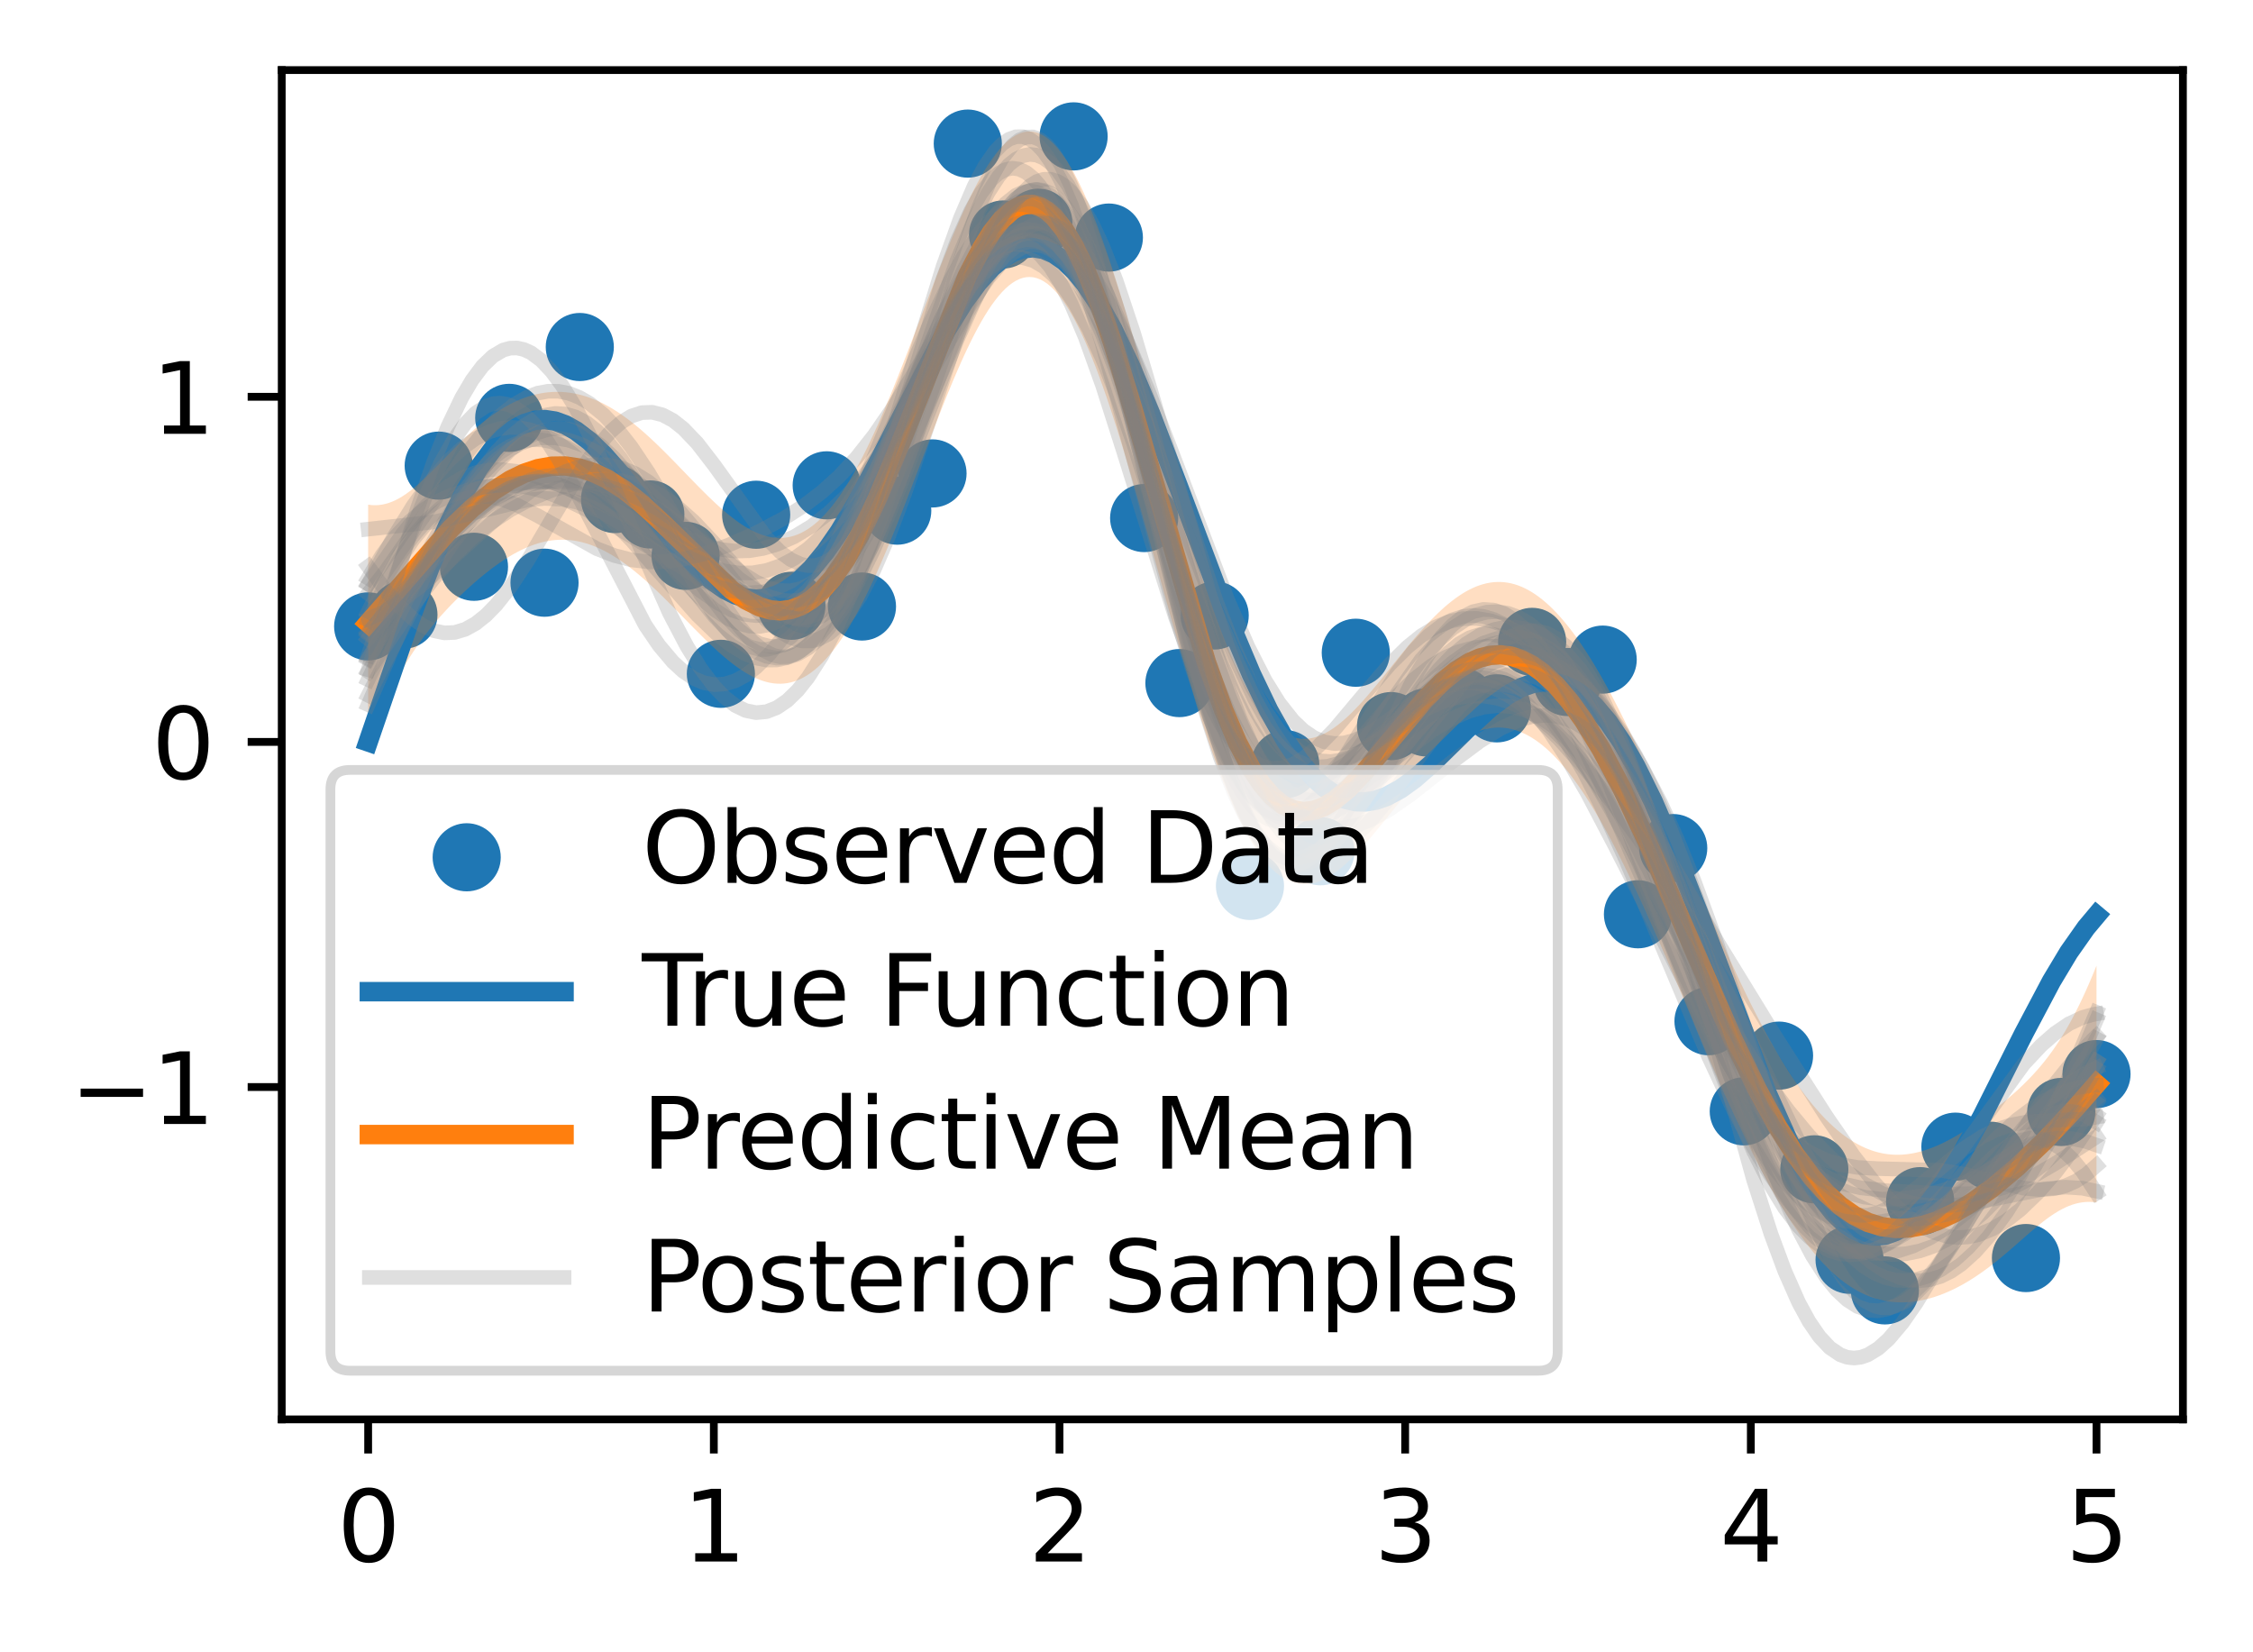 <?xml version="1.0" encoding="utf-8" standalone="no"?>
<!DOCTYPE svg PUBLIC "-//W3C//DTD SVG 1.1//EN"
  "http://www.w3.org/Graphics/SVG/1.1/DTD/svg11.dtd">
<svg xmlns:xlink="http://www.w3.org/1999/xlink" width="231.442pt" height="169.678pt" viewBox="0 0 231.442 169.678" xmlns="http://www.w3.org/2000/svg" version="1.1">
 <defs>
  <style type="text/css">*{stroke-linejoin: round; stroke-linecap: butt}</style>
 </defs>
 <g id="figure_1">
  <g id="patch_1">
   <path d="M 0 169.678 
L 231.442 169.678 
L 231.442 0 
L 0 0 
z
" style="fill: #ffffff"/>
  </g>
  <g id="axes_1">
   <g id="patch_2">
    <path d="M 28.942 145.8 
L 224.242 145.8 
L 224.242 7.2 
L 28.942 7.2 
z
" style="fill: #ffffff"/>
   </g>
   <g id="PathCollection_1">
    <defs>
     <path id="m2221f1b10c" d="M 0 3 
C 0.796 3 1.559 2.684 2.121 2.121 
C 2.684 1.559 3 0.796 3 0 
C 3 -0.796 2.684 -1.559 2.121 -2.121 
C 1.559 -2.684 0.796 -3 0 -3 
C -0.796 -3 -1.559 -2.684 -2.121 -2.121 
C -2.684 -1.559 -3 -0.796 -3 0 
C -3 0.796 -2.684 1.559 -2.121 2.121 
C -1.559 2.684 -0.796 3 0 3 
z
" style="stroke: #1f77b4"/>
    </defs>
    <g clip-path="url(#p7681e78f92)">
     <use xlink:href="#m2221f1b10c" x="37.819" y="64.342" style="fill: #1f77b4; stroke: #1f77b4"/>
     <use xlink:href="#m2221f1b10c" x="41.443" y="63.147" style="fill: #1f77b4; stroke: #1f77b4"/>
     <use xlink:href="#m2221f1b10c" x="45.066" y="47.831" style="fill: #1f77b4; stroke: #1f77b4"/>
     <use xlink:href="#m2221f1b10c" x="48.69" y="58.22" style="fill: #1f77b4; stroke: #1f77b4"/>
     <use xlink:href="#m2221f1b10c" x="52.313" y="42.923" style="fill: #1f77b4; stroke: #1f77b4"/>
     <use xlink:href="#m2221f1b10c" x="55.936" y="59.855" style="fill: #1f77b4; stroke: #1f77b4"/>
     <use xlink:href="#m2221f1b10c" x="59.56" y="35.645" style="fill: #1f77b4; stroke: #1f77b4"/>
     <use xlink:href="#m2221f1b10c" x="63.183" y="51.264" style="fill: #1f77b4; stroke: #1f77b4"/>
     <use xlink:href="#m2221f1b10c" x="66.806" y="52.845" style="fill: #1f77b4; stroke: #1f77b4"/>
     <use xlink:href="#m2221f1b10c" x="70.43" y="57.097" style="fill: #1f77b4; stroke: #1f77b4"/>
     <use xlink:href="#m2221f1b10c" x="74.053" y="69.214" style="fill: #1f77b4; stroke: #1f77b4"/>
     <use xlink:href="#m2221f1b10c" x="77.677" y="52.874" style="fill: #1f77b4; stroke: #1f77b4"/>
     <use xlink:href="#m2221f1b10c" x="81.3" y="62.225" style="fill: #1f77b4; stroke: #1f77b4"/>
     <use xlink:href="#m2221f1b10c" x="84.923" y="49.853" style="fill: #1f77b4; stroke: #1f77b4"/>
     <use xlink:href="#m2221f1b10c" x="88.547" y="62.301" style="fill: #1f77b4; stroke: #1f77b4"/>
     <use xlink:href="#m2221f1b10c" x="92.17" y="52.455" style="fill: #1f77b4; stroke: #1f77b4"/>
     <use xlink:href="#m2221f1b10c" x="95.793" y="48.631" style="fill: #1f77b4; stroke: #1f77b4"/>
     <use xlink:href="#m2221f1b10c" x="99.417" y="14.75" style="fill: #1f77b4; stroke: #1f77b4"/>
     <use xlink:href="#m2221f1b10c" x="103.04" y="24.088" style="fill: #1f77b4; stroke: #1f77b4"/>
     <use xlink:href="#m2221f1b10c" x="106.664" y="22.877" style="fill: #1f77b4; stroke: #1f77b4"/>
     <use xlink:href="#m2221f1b10c" x="110.287" y="14.008" style="fill: #1f77b4; stroke: #1f77b4"/>
     <use xlink:href="#m2221f1b10c" x="113.91" y="24.403" style="fill: #1f77b4; stroke: #1f77b4"/>
     <use xlink:href="#m2221f1b10c" x="117.534" y="53.215" style="fill: #1f77b4; stroke: #1f77b4"/>
     <use xlink:href="#m2221f1b10c" x="121.157" y="70.166" style="fill: #1f77b4; stroke: #1f77b4"/>
     <use xlink:href="#m2221f1b10c" x="124.78" y="63.221" style="fill: #1f77b4; stroke: #1f77b4"/>
     <use xlink:href="#m2221f1b10c" x="128.404" y="91.003" style="fill: #1f77b4; stroke: #1f77b4"/>
     <use xlink:href="#m2221f1b10c" x="132.027" y="78.491" style="fill: #1f77b4; stroke: #1f77b4"/>
     <use xlink:href="#m2221f1b10c" x="135.651" y="87.441" style="fill: #1f77b4; stroke: #1f77b4"/>
     <use xlink:href="#m2221f1b10c" x="139.274" y="67.049" style="fill: #1f77b4; stroke: #1f77b4"/>
     <use xlink:href="#m2221f1b10c" x="142.897" y="74.584" style="fill: #1f77b4; stroke: #1f77b4"/>
     <use xlink:href="#m2221f1b10c" x="146.521" y="74.207" style="fill: #1f77b4; stroke: #1f77b4"/>
     <use xlink:href="#m2221f1b10c" x="150.144" y="72.108" style="fill: #1f77b4; stroke: #1f77b4"/>
     <use xlink:href="#m2221f1b10c" x="153.768" y="72.762" style="fill: #1f77b4; stroke: #1f77b4"/>
     <use xlink:href="#m2221f1b10c" x="157.391" y="65.932" style="fill: #1f77b4; stroke: #1f77b4"/>
     <use xlink:href="#m2221f1b10c" x="161.014" y="70.055" style="fill: #1f77b4; stroke: #1f77b4"/>
     <use xlink:href="#m2221f1b10c" x="164.638" y="67.756" style="fill: #1f77b4; stroke: #1f77b4"/>
     <use xlink:href="#m2221f1b10c" x="168.261" y="93.914" style="fill: #1f77b4; stroke: #1f77b4"/>
     <use xlink:href="#m2221f1b10c" x="171.884" y="87.116" style="fill: #1f77b4; stroke: #1f77b4"/>
     <use xlink:href="#m2221f1b10c" x="175.508" y="104.897" style="fill: #1f77b4; stroke: #1f77b4"/>
     <use xlink:href="#m2221f1b10c" x="179.131" y="114.156" style="fill: #1f77b4; stroke: #1f77b4"/>
     <use xlink:href="#m2221f1b10c" x="182.755" y="108.434" style="fill: #1f77b4; stroke: #1f77b4"/>
     <use xlink:href="#m2221f1b10c" x="186.378" y="120.114" style="fill: #1f77b4; stroke: #1f77b4"/>
     <use xlink:href="#m2221f1b10c" x="190.001" y="129.406" style="fill: #1f77b4; stroke: #1f77b4"/>
     <use xlink:href="#m2221f1b10c" x="193.625" y="132.549" style="fill: #1f77b4; stroke: #1f77b4"/>
     <use xlink:href="#m2221f1b10c" x="197.248" y="123.382" style="fill: #1f77b4; stroke: #1f77b4"/>
     <use xlink:href="#m2221f1b10c" x="200.871" y="117.785" style="fill: #1f77b4; stroke: #1f77b4"/>
     <use xlink:href="#m2221f1b10c" x="204.495" y="118.717" style="fill: #1f77b4; stroke: #1f77b4"/>
     <use xlink:href="#m2221f1b10c" x="208.118" y="129.227" style="fill: #1f77b4; stroke: #1f77b4"/>
     <use xlink:href="#m2221f1b10c" x="211.742" y="114.221" style="fill: #1f77b4; stroke: #1f77b4"/>
     <use xlink:href="#m2221f1b10c" x="215.365" y="110.33" style="fill: #1f77b4; stroke: #1f77b4"/>
    </g>
   </g>
   <g id="PolyCollection_1">
    <path d="M 37.819 51.84 
L 37.819 76.159 
L 38.175 75.292 
L 38.531 74.45 
L 38.887 73.634 
L 39.243 72.845 
L 39.598 72.083 
L 39.954 71.349 
L 40.31 70.642 
L 40.666 69.963 
L 41.022 69.311 
L 41.377 68.686 
L 41.733 68.087 
L 42.089 67.513 
L 42.445 66.963 
L 42.801 66.436 
L 43.156 65.93 
L 43.512 65.444 
L 43.868 64.976 
L 44.224 64.526 
L 44.58 64.091 
L 44.936 63.671 
L 45.291 63.265 
L 45.647 62.87 
L 46.003 62.487 
L 46.359 62.114 
L 46.715 61.751 
L 47.07 61.397 
L 47.426 61.052 
L 47.782 60.715 
L 48.138 60.386 
L 48.494 60.065 
L 48.849 59.753 
L 49.205 59.448 
L 49.561 59.152 
L 49.917 58.865 
L 50.273 58.586 
L 50.628 58.316 
L 50.984 58.056 
L 51.34 57.805 
L 51.696 57.565 
L 52.052 57.335 
L 52.407 57.117 
L 52.763 56.91 
L 53.119 56.715 
L 53.475 56.532 
L 53.831 56.363 
L 54.186 56.206 
L 54.542 56.064 
L 54.898 55.935 
L 55.254 55.82 
L 55.61 55.72 
L 55.965 55.635 
L 56.321 55.566 
L 56.677 55.511 
L 57.033 55.472 
L 57.389 55.448 
L 57.744 55.44 
L 58.1 55.448 
L 58.456 55.472 
L 58.812 55.511 
L 59.168 55.566 
L 59.523 55.636 
L 59.879 55.722 
L 60.235 55.824 
L 60.591 55.94 
L 60.947 56.071 
L 61.302 56.217 
L 61.658 56.377 
L 62.014 56.551 
L 62.37 56.739 
L 62.726 56.94 
L 63.081 57.155 
L 63.437 57.382 
L 63.793 57.621 
L 64.149 57.872 
L 64.505 58.134 
L 64.86 58.408 
L 65.216 58.691 
L 65.572 58.984 
L 65.928 59.287 
L 66.284 59.599 
L 66.639 59.918 
L 66.995 60.245 
L 67.351 60.579 
L 67.707 60.919 
L 68.063 61.265 
L 68.418 61.616 
L 68.774 61.971 
L 69.13 62.329 
L 69.486 62.69 
L 69.842 63.053 
L 70.197 63.417 
L 70.553 63.781 
L 70.909 64.144 
L 71.265 64.506 
L 71.621 64.866 
L 71.977 65.222 
L 72.332 65.574 
L 72.688 65.921 
L 73.044 66.262 
L 73.4 66.595 
L 73.756 66.92 
L 74.111 67.236 
L 74.467 67.542 
L 74.823 67.837 
L 75.179 68.12 
L 75.535 68.389 
L 75.89 68.644 
L 76.246 68.884 
L 76.602 69.107 
L 76.958 69.314 
L 77.314 69.501 
L 77.669 69.67 
L 78.025 69.819 
L 78.381 69.946 
L 78.737 70.051 
L 79.093 70.133 
L 79.448 70.192 
L 79.804 70.225 
L 80.16 70.234 
L 80.516 70.216 
L 80.872 70.171 
L 81.227 70.099 
L 81.583 69.999 
L 81.939 69.87 
L 82.295 69.712 
L 82.651 69.525 
L 83.006 69.307 
L 83.362 69.059 
L 83.718 68.781 
L 84.074 68.472 
L 84.43 68.132 
L 84.785 67.761 
L 85.141 67.359 
L 85.497 66.927 
L 85.853 66.464 
L 86.209 65.971 
L 86.564 65.448 
L 86.92 64.895 
L 87.276 64.314 
L 87.632 63.704 
L 87.988 63.066 
L 88.343 62.401 
L 88.699 61.71 
L 89.055 60.994 
L 89.411 60.254 
L 89.767 59.49 
L 90.122 58.704 
L 90.478 57.897 
L 90.834 57.071 
L 91.19 56.227 
L 91.546 55.366 
L 91.901 54.49 
L 92.257 53.6 
L 92.613 52.698 
L 92.969 51.786 
L 93.325 50.866 
L 93.68 49.938 
L 94.036 49.006 
L 94.392 48.071 
L 94.748 47.135 
L 95.104 46.2 
L 95.459 45.268 
L 95.815 44.341 
L 96.171 43.421 
L 96.527 42.51 
L 96.883 41.61 
L 97.238 40.724 
L 97.594 39.854 
L 97.95 39 
L 98.306 38.167 
L 98.662 37.355 
L 99.017 36.567 
L 99.373 35.805 
L 99.729 35.07 
L 100.085 34.365 
L 100.441 33.691 
L 100.797 33.051 
L 101.152 32.446 
L 101.508 31.878 
L 101.864 31.348 
L 102.22 30.859 
L 102.576 30.411 
L 102.931 30.006 
L 103.287 29.645 
L 103.643 29.33 
L 103.999 29.062 
L 104.355 28.841 
L 104.71 28.67 
L 105.066 28.547 
L 105.422 28.475 
L 105.778 28.454 
L 106.134 28.484 
L 106.489 28.566 
L 106.845 28.7 
L 107.201 28.886 
L 107.557 29.124 
L 107.913 29.414 
L 108.268 29.756 
L 108.624 30.15 
L 108.98 30.595 
L 109.336 31.09 
L 109.692 31.635 
L 110.047 32.229 
L 110.403 32.871 
L 110.759 33.56 
L 111.115 34.295 
L 111.471 35.074 
L 111.826 35.897 
L 112.182 36.761 
L 112.538 37.666 
L 112.894 38.609 
L 113.25 39.589 
L 113.605 40.604 
L 113.961 41.653 
L 114.317 42.732 
L 114.673 43.841 
L 115.029 44.976 
L 115.384 46.136 
L 115.74 47.32 
L 116.096 48.523 
L 116.452 49.745 
L 116.808 50.982 
L 117.163 52.234 
L 117.519 53.496 
L 117.875 54.767 
L 118.231 56.044 
L 118.587 57.326 
L 118.942 58.609 
L 119.298 59.892 
L 119.654 61.172 
L 120.01 62.446 
L 120.366 63.713 
L 120.721 64.97 
L 121.077 66.215 
L 121.433 67.447 
L 121.789 68.662 
L 122.145 69.858 
L 122.5 71.035 
L 122.856 72.19 
L 123.212 73.321 
L 123.568 74.426 
L 123.924 75.504 
L 124.279 76.553 
L 124.635 77.572 
L 124.991 78.559 
L 125.347 79.513 
L 125.703 80.433 
L 126.058 81.318 
L 126.414 82.166 
L 126.77 82.977 
L 127.126 83.75 
L 127.482 84.484 
L 127.837 85.178 
L 128.193 85.833 
L 128.549 86.447 
L 128.905 87.021 
L 129.261 87.554 
L 129.617 88.046 
L 129.972 88.497 
L 130.328 88.908 
L 130.684 89.277 
L 131.04 89.606 
L 131.396 89.895 
L 131.751 90.145 
L 132.107 90.356 
L 132.463 90.528 
L 132.819 90.662 
L 133.175 90.759 
L 133.53 90.821 
L 133.886 90.847 
L 134.242 90.838 
L 134.598 90.797 
L 134.954 90.723 
L 135.309 90.619 
L 135.665 90.484 
L 136.021 90.321 
L 136.377 90.131 
L 136.733 89.914 
L 137.088 89.673 
L 137.444 89.409 
L 137.8 89.123 
L 138.156 88.816 
L 138.512 88.49 
L 138.867 88.147 
L 139.223 87.787 
L 139.579 87.413 
L 139.935 87.025 
L 140.291 86.625 
L 140.646 86.215 
L 141.002 85.796 
L 141.358 85.37 
L 141.714 84.937 
L 142.07 84.5 
L 142.425 84.059 
L 142.781 83.617 
L 143.137 83.173 
L 143.493 82.73 
L 143.849 82.289 
L 144.204 81.851 
L 144.56 81.418 
L 144.916 80.99 
L 145.272 80.569 
L 145.628 80.155 
L 145.983 79.75 
L 146.339 79.355 
L 146.695 78.971 
L 147.051 78.599 
L 147.407 78.239 
L 147.762 77.893 
L 148.118 77.561 
L 148.474 77.245 
L 148.83 76.944 
L 149.186 76.661 
L 149.541 76.394 
L 149.897 76.145 
L 150.253 75.915 
L 150.609 75.704 
L 150.965 75.513 
L 151.32 75.341 
L 151.676 75.19 
L 152.032 75.061 
L 152.388 74.952 
L 152.744 74.865 
L 153.099 74.799 
L 153.455 74.756 
L 153.811 74.735 
L 154.167 74.737 
L 154.523 74.762 
L 154.878 74.809 
L 155.234 74.879 
L 155.59 74.973 
L 155.946 75.089 
L 156.302 75.228 
L 156.657 75.391 
L 157.013 75.576 
L 157.369 75.784 
L 157.725 76.015 
L 158.081 76.269 
L 158.437 76.546 
L 158.792 76.844 
L 159.148 77.165 
L 159.504 77.508 
L 159.86 77.873 
L 160.216 78.259 
L 160.571 78.667 
L 160.927 79.095 
L 161.283 79.544 
L 161.639 80.014 
L 161.995 80.503 
L 162.35 81.011 
L 162.706 81.539 
L 163.062 82.086 
L 163.418 82.651 
L 163.774 83.233 
L 164.129 83.833 
L 164.485 84.45 
L 164.841 85.083 
L 165.197 85.732 
L 165.553 86.397 
L 165.908 87.076 
L 166.264 87.769 
L 166.62 88.475 
L 166.976 89.195 
L 167.332 89.927 
L 167.687 90.671 
L 168.043 91.425 
L 168.399 92.191 
L 168.755 92.965 
L 169.111 93.749 
L 169.466 94.542 
L 169.822 95.342 
L 170.178 96.149 
L 170.534 96.962 
L 170.89 97.781 
L 171.245 98.605 
L 171.601 99.433 
L 171.957 100.265 
L 172.313 101.099 
L 172.669 101.935 
L 173.024 102.772 
L 173.38 103.61 
L 173.736 104.447 
L 174.092 105.284 
L 174.448 106.118 
L 174.803 106.951 
L 175.159 107.78 
L 175.515 108.605 
L 175.871 109.426 
L 176.227 110.241 
L 176.582 111.051 
L 176.938 111.854 
L 177.294 112.65 
L 177.65 113.437 
L 178.006 114.216 
L 178.361 114.986 
L 178.717 115.746 
L 179.073 116.496 
L 179.429 117.235 
L 179.785 117.961 
L 180.14 118.676 
L 180.496 119.378 
L 180.852 120.067 
L 181.208 120.742 
L 181.564 121.403 
L 181.919 122.049 
L 182.275 122.68 
L 182.631 123.295 
L 182.987 123.895 
L 183.343 124.478 
L 183.698 125.044 
L 184.054 125.594 
L 184.41 126.126 
L 184.766 126.641 
L 185.122 127.138 
L 185.478 127.616 
L 185.833 128.077 
L 186.189 128.52 
L 186.545 128.944 
L 186.901 129.349 
L 187.257 129.736 
L 187.612 130.104 
L 187.968 130.454 
L 188.324 130.785 
L 188.68 131.097 
L 189.036 131.392 
L 189.391 131.667 
L 189.747 131.925 
L 190.103 132.165 
L 190.459 132.386 
L 190.815 132.591 
L 191.17 132.778 
L 191.526 132.947 
L 191.882 133.101 
L 192.238 133.237 
L 192.594 133.358 
L 192.949 133.462 
L 193.305 133.551 
L 193.661 133.625 
L 194.017 133.684 
L 194.373 133.729 
L 194.728 133.759 
L 195.084 133.776 
L 195.44 133.779 
L 195.796 133.769 
L 196.152 133.746 
L 196.507 133.71 
L 196.863 133.663 
L 197.219 133.603 
L 197.575 133.531 
L 197.931 133.448 
L 198.286 133.353 
L 198.642 133.247 
L 198.998 133.13 
L 199.354 133.002 
L 199.71 132.864 
L 200.065 132.715 
L 200.421 132.555 
L 200.777 132.385 
L 201.133 132.205 
L 201.489 132.014 
L 201.844 131.814 
L 202.2 131.604 
L 202.556 131.383 
L 202.912 131.154 
L 203.268 130.915 
L 203.623 130.666 
L 203.979 130.409 
L 204.335 130.144 
L 204.691 129.87 
L 205.047 129.589 
L 205.402 129.301 
L 205.758 129.006 
L 206.114 128.706 
L 206.47 128.402 
L 206.826 128.093 
L 207.181 127.782 
L 207.537 127.47 
L 207.893 127.157 
L 208.249 126.846 
L 208.605 126.538 
L 208.96 126.236 
L 209.316 125.939 
L 209.672 125.652 
L 210.028 125.374 
L 210.384 125.109 
L 210.739 124.859 
L 211.095 124.624 
L 211.451 124.408 
L 211.807 124.21 
L 212.163 124.034 
L 212.518 123.879 
L 212.874 123.748 
L 213.23 123.641 
L 213.586 123.558 
L 213.942 123.499 
L 214.298 123.466 
L 214.653 123.457 
L 215.009 123.473 
L 215.365 123.513 
L 215.365 99.193 
L 215.365 99.193 
L 215.009 100.064 
L 214.653 100.904 
L 214.298 101.712 
L 213.942 102.488 
L 213.586 103.233 
L 213.23 103.946 
L 212.874 104.626 
L 212.518 105.275 
L 212.163 105.894 
L 211.807 106.482 
L 211.451 107.041 
L 211.095 107.573 
L 210.739 108.078 
L 210.384 108.558 
L 210.028 109.015 
L 209.672 109.45 
L 209.316 109.866 
L 208.96 110.264 
L 208.605 110.645 
L 208.249 111.012 
L 207.893 111.365 
L 207.537 111.706 
L 207.181 112.037 
L 206.826 112.357 
L 206.47 112.669 
L 206.114 112.974 
L 205.758 113.271 
L 205.402 113.561 
L 205.047 113.845 
L 204.691 114.123 
L 204.335 114.395 
L 203.979 114.662 
L 203.623 114.923 
L 203.268 115.178 
L 202.912 115.427 
L 202.556 115.67 
L 202.2 115.906 
L 201.844 116.136 
L 201.489 116.358 
L 201.133 116.573 
L 200.777 116.78 
L 200.421 116.979 
L 200.065 117.168 
L 199.71 117.348 
L 199.354 117.519 
L 198.998 117.678 
L 198.642 117.827 
L 198.286 117.965 
L 197.931 118.09 
L 197.575 118.204 
L 197.219 118.304 
L 196.863 118.392 
L 196.507 118.465 
L 196.152 118.525 
L 195.796 118.57 
L 195.44 118.601 
L 195.084 118.616 
L 194.728 118.616 
L 194.373 118.6 
L 194.017 118.568 
L 193.661 118.52 
L 193.305 118.455 
L 192.949 118.374 
L 192.594 118.275 
L 192.238 118.159 
L 191.882 118.026 
L 191.526 117.876 
L 191.17 117.708 
L 190.815 117.522 
L 190.459 117.318 
L 190.103 117.097 
L 189.747 116.857 
L 189.391 116.599 
L 189.036 116.323 
L 188.68 116.028 
L 188.324 115.715 
L 187.968 115.384 
L 187.612 115.035 
L 187.257 114.667 
L 186.901 114.281 
L 186.545 113.877 
L 186.189 113.455 
L 185.833 113.015 
L 185.478 112.556 
L 185.122 112.08 
L 184.766 111.587 
L 184.41 111.075 
L 184.054 110.547 
L 183.698 110.002 
L 183.343 109.439 
L 182.987 108.86 
L 182.631 108.265 
L 182.275 107.654 
L 181.919 107.028 
L 181.564 106.386 
L 181.208 105.73 
L 180.852 105.059 
L 180.496 104.374 
L 180.14 103.676 
L 179.785 102.965 
L 179.429 102.241 
L 179.073 101.506 
L 178.717 100.759 
L 178.361 100.002 
L 178.006 99.234 
L 177.65 98.457 
L 177.294 97.671 
L 176.938 96.877 
L 176.582 96.075 
L 176.227 95.266 
L 175.871 94.452 
L 175.515 93.632 
L 175.159 92.807 
L 174.803 91.978 
L 174.448 91.146 
L 174.092 90.311 
L 173.736 89.475 
L 173.38 88.637 
L 173.024 87.799 
L 172.669 86.962 
L 172.313 86.126 
L 171.957 85.292 
L 171.601 84.461 
L 171.245 83.633 
L 170.89 82.809 
L 170.534 81.99 
L 170.178 81.177 
L 169.822 80.37 
L 169.466 79.57 
L 169.111 78.778 
L 168.755 77.995 
L 168.399 77.22 
L 168.043 76.456 
L 167.687 75.702 
L 167.332 74.959 
L 166.976 74.227 
L 166.62 73.508 
L 166.264 72.802 
L 165.908 72.11 
L 165.553 71.432 
L 165.197 70.768 
L 164.841 70.12 
L 164.485 69.488 
L 164.129 68.872 
L 163.774 68.272 
L 163.418 67.69 
L 163.062 67.126 
L 162.706 66.58 
L 162.35 66.053 
L 161.995 65.545 
L 161.639 65.056 
L 161.283 64.587 
L 160.927 64.138 
L 160.571 63.71 
L 160.216 63.303 
L 159.86 62.917 
L 159.504 62.552 
L 159.148 62.209 
L 158.792 61.888 
L 158.437 61.59 
L 158.081 61.313 
L 157.725 61.059 
L 157.369 60.828 
L 157.013 60.62 
L 156.657 60.435 
L 156.302 60.272 
L 155.946 60.133 
L 155.59 60.017 
L 155.234 59.923 
L 154.878 59.853 
L 154.523 59.806 
L 154.167 59.781 
L 153.811 59.78 
L 153.455 59.8 
L 153.099 59.844 
L 152.744 59.909 
L 152.388 59.996 
L 152.032 60.105 
L 151.676 60.235 
L 151.32 60.386 
L 150.965 60.558 
L 150.609 60.749 
L 150.253 60.96 
L 149.897 61.19 
L 149.541 61.439 
L 149.186 61.706 
L 148.83 61.99 
L 148.474 62.291 
L 148.118 62.607 
L 147.762 62.939 
L 147.407 63.285 
L 147.051 63.645 
L 146.695 64.018 
L 146.339 64.402 
L 145.983 64.797 
L 145.628 65.202 
L 145.272 65.615 
L 144.916 66.037 
L 144.56 66.465 
L 144.204 66.898 
L 143.849 67.336 
L 143.493 67.777 
L 143.137 68.22 
L 142.781 68.664 
L 142.425 69.106 
L 142.07 69.547 
L 141.714 69.984 
L 141.358 70.417 
L 141.002 70.844 
L 140.646 71.262 
L 140.291 71.672 
L 139.935 72.072 
L 139.579 72.46 
L 139.223 72.834 
L 138.867 73.194 
L 138.512 73.537 
L 138.156 73.863 
L 137.8 74.17 
L 137.444 74.456 
L 137.088 74.72 
L 136.733 74.961 
L 136.377 75.178 
L 136.021 75.368 
L 135.665 75.531 
L 135.309 75.666 
L 134.954 75.77 
L 134.598 75.844 
L 134.242 75.885 
L 133.886 75.894 
L 133.53 75.868 
L 133.175 75.807 
L 132.819 75.709 
L 132.463 75.575 
L 132.107 75.403 
L 131.751 75.192 
L 131.396 74.943 
L 131.04 74.654 
L 130.684 74.325 
L 130.328 73.955 
L 129.972 73.545 
L 129.617 73.094 
L 129.261 72.602 
L 128.905 72.069 
L 128.549 71.495 
L 128.193 70.881 
L 127.837 70.226 
L 127.482 69.531 
L 127.126 68.797 
L 126.77 68.024 
L 126.414 67.213 
L 126.058 66.365 
L 125.703 65.481 
L 125.347 64.561 
L 124.991 63.606 
L 124.635 62.619 
L 124.279 61.6 
L 123.924 60.551 
L 123.568 59.473 
L 123.212 58.368 
L 122.856 57.237 
L 122.5 56.083 
L 122.145 54.906 
L 121.789 53.709 
L 121.433 52.494 
L 121.077 51.263 
L 120.721 50.017 
L 120.366 48.76 
L 120.01 47.493 
L 119.654 46.219 
L 119.298 44.939 
L 118.942 43.656 
L 118.587 42.373 
L 118.231 41.091 
L 117.875 39.814 
L 117.519 38.543 
L 117.163 37.281 
L 116.808 36.029 
L 116.452 34.792 
L 116.096 33.57 
L 115.74 32.367 
L 115.384 31.184 
L 115.029 30.023 
L 114.673 28.888 
L 114.317 27.779 
L 113.961 26.7 
L 113.605 25.651 
L 113.25 24.636 
L 112.894 23.656 
L 112.538 22.713 
L 112.182 21.808 
L 111.826 20.944 
L 111.471 20.121 
L 111.115 19.342 
L 110.759 18.607 
L 110.403 17.918 
L 110.047 17.276 
L 109.692 16.682 
L 109.336 16.137 
L 108.98 15.642 
L 108.624 15.197 
L 108.268 14.803 
L 107.913 14.461 
L 107.557 14.171 
L 107.201 13.932 
L 106.845 13.746 
L 106.489 13.612 
L 106.134 13.53 
L 105.778 13.5 
L 105.422 13.521 
L 105.066 13.593 
L 104.71 13.715 
L 104.355 13.887 
L 103.999 14.107 
L 103.643 14.376 
L 103.287 14.691 
L 102.931 15.051 
L 102.576 15.456 
L 102.22 15.904 
L 101.864 16.393 
L 101.508 16.923 
L 101.152 17.491 
L 100.797 18.096 
L 100.441 18.736 
L 100.085 19.409 
L 99.729 20.114 
L 99.373 20.849 
L 99.017 21.611 
L 98.662 22.399 
L 98.306 23.211 
L 97.95 24.044 
L 97.594 24.898 
L 97.238 25.768 
L 96.883 26.654 
L 96.527 27.554 
L 96.171 28.465 
L 95.815 29.385 
L 95.459 30.312 
L 95.104 31.244 
L 94.748 32.179 
L 94.392 33.115 
L 94.036 34.05 
L 93.68 34.982 
L 93.325 35.909 
L 92.969 36.829 
L 92.613 37.741 
L 92.257 38.643 
L 91.901 39.532 
L 91.546 40.408 
L 91.19 41.269 
L 90.834 42.113 
L 90.478 42.938 
L 90.122 43.744 
L 89.767 44.529 
L 89.411 45.293 
L 89.055 46.032 
L 88.699 46.748 
L 88.343 47.438 
L 87.988 48.102 
L 87.632 48.739 
L 87.276 49.348 
L 86.92 49.929 
L 86.564 50.481 
L 86.209 51.003 
L 85.853 51.496 
L 85.497 51.958 
L 85.141 52.39 
L 84.785 52.791 
L 84.43 53.161 
L 84.074 53.5 
L 83.718 53.809 
L 83.362 54.087 
L 83.006 54.335 
L 82.651 54.552 
L 82.295 54.74 
L 81.939 54.898 
L 81.583 55.026 
L 81.227 55.127 
L 80.872 55.199 
L 80.516 55.243 
L 80.16 55.261 
L 79.804 55.253 
L 79.448 55.219 
L 79.093 55.161 
L 78.737 55.078 
L 78.381 54.973 
L 78.025 54.845 
L 77.669 54.696 
L 77.314 54.527 
L 76.958 54.338 
L 76.602 54.131 
L 76.246 53.907 
L 75.89 53.665 
L 75.535 53.409 
L 75.179 53.137 
L 74.823 52.852 
L 74.467 52.555 
L 74.111 52.246 
L 73.756 51.927 
L 73.4 51.598 
L 73.044 51.261 
L 72.688 50.917 
L 72.332 50.566 
L 71.977 50.21 
L 71.621 49.85 
L 71.265 49.486 
L 70.909 49.119 
L 70.553 48.751 
L 70.197 48.383 
L 69.842 48.015 
L 69.486 47.647 
L 69.13 47.282 
L 68.774 46.92 
L 68.418 46.562 
L 68.063 46.208 
L 67.707 45.859 
L 67.351 45.517 
L 66.995 45.18 
L 66.639 44.852 
L 66.284 44.531 
L 65.928 44.218 
L 65.572 43.915 
L 65.216 43.621 
L 64.86 43.338 
L 64.505 43.065 
L 64.149 42.803 
L 63.793 42.552 
L 63.437 42.314 
L 63.081 42.087 
L 62.726 41.872 
L 62.37 41.67 
L 62.014 41.481 
L 61.658 41.306 
L 61.302 41.143 
L 60.947 40.993 
L 60.591 40.857 
L 60.235 40.735 
L 59.879 40.626 
L 59.523 40.531 
L 59.168 40.45 
L 58.812 40.382 
L 58.456 40.328 
L 58.1 40.288 
L 57.744 40.262 
L 57.389 40.25 
L 57.033 40.251 
L 56.677 40.266 
L 56.321 40.295 
L 55.965 40.337 
L 55.61 40.393 
L 55.254 40.463 
L 54.898 40.547 
L 54.542 40.644 
L 54.186 40.754 
L 53.831 40.879 
L 53.475 41.017 
L 53.119 41.168 
L 52.763 41.333 
L 52.407 41.512 
L 52.052 41.703 
L 51.696 41.909 
L 51.34 42.127 
L 50.984 42.358 
L 50.628 42.602 
L 50.273 42.859 
L 49.917 43.128 
L 49.561 43.408 
L 49.205 43.701 
L 48.849 44.004 
L 48.494 44.318 
L 48.138 44.642 
L 47.782 44.975 
L 47.426 45.316 
L 47.07 45.664 
L 46.715 46.019 
L 46.359 46.378 
L 46.003 46.742 
L 45.647 47.107 
L 45.291 47.472 
L 44.936 47.837 
L 44.58 48.198 
L 44.224 48.554 
L 43.868 48.903 
L 43.512 49.243 
L 43.156 49.57 
L 42.801 49.884 
L 42.445 50.182 
L 42.089 50.461 
L 41.733 50.721 
L 41.377 50.958 
L 41.022 51.171 
L 40.666 51.359 
L 40.31 51.52 
L 39.954 51.654 
L 39.598 51.758 
L 39.243 51.834 
L 38.887 51.88 
L 38.531 51.897 
L 38.175 51.883 
L 37.819 51.84 
z
" clip-path="url(#p7681e78f92)" style="fill: #ff7f0e; fill-opacity: 0.25"/>
   </g>
   <g id="matplotlib.axis_1">
    <g id="xtick_1">
     <g id="line2d_1">
      <defs>
       <path id="m8e51424e48" d="M 0 0 
L 0 3.5 
" style="stroke: #000000; stroke-width: 0.8"/>
      </defs>
      <g>
       <use xlink:href="#m8e51424e48" x="37.819" y="145.8" style="stroke: #000000; stroke-width: 0.8"/>
      </g>
     </g>
     <g id="text_1">
      <!-- 0 -->
      <g transform="translate(34.638 160.398) scale(0.1 -0.1)">
       <defs>
        <path id="DejaVuSans-30" d="M 2034 4250 
Q 1547 4250 1301 3770 
Q 1056 3291 1056 2328 
Q 1056 1369 1301 889 
Q 1547 409 2034 409 
Q 2525 409 2770 889 
Q 3016 1369 3016 2328 
Q 3016 3291 2770 3770 
Q 2525 4250 2034 4250 
z
M 2034 4750 
Q 2819 4750 3233 4129 
Q 3647 3509 3647 2328 
Q 3647 1150 3233 529 
Q 2819 -91 2034 -91 
Q 1250 -91 836 529 
Q 422 1150 422 2328 
Q 422 3509 836 4129 
Q 1250 4750 2034 4750 
z
" transform="scale(0.016)"/>
       </defs>
       <use xlink:href="#DejaVuSans-30"/>
      </g>
     </g>
    </g>
    <g id="xtick_2">
     <g id="line2d_2">
      <g>
       <use xlink:href="#m8e51424e48" x="73.329" y="145.8" style="stroke: #000000; stroke-width: 0.8"/>
      </g>
     </g>
     <g id="text_2">
      <!-- 1 -->
      <g transform="translate(70.147 160.398) scale(0.1 -0.1)">
       <defs>
        <path id="DejaVuSans-31" d="M 794 531 
L 1825 531 
L 1825 4091 
L 703 3866 
L 703 4441 
L 1819 4666 
L 2450 4666 
L 2450 531 
L 3481 531 
L 3481 0 
L 794 0 
L 794 531 
z
" transform="scale(0.016)"/>
       </defs>
       <use xlink:href="#DejaVuSans-31"/>
      </g>
     </g>
    </g>
    <g id="xtick_3">
     <g id="line2d_3">
      <g>
       <use xlink:href="#m8e51424e48" x="108.838" y="145.8" style="stroke: #000000; stroke-width: 0.8"/>
      </g>
     </g>
     <g id="text_3">
      <!-- 2 -->
      <g transform="translate(105.656 160.398) scale(0.1 -0.1)">
       <defs>
        <path id="DejaVuSans-32" d="M 1228 531 
L 3431 531 
L 3431 0 
L 469 0 
L 469 531 
Q 828 903 1448 1529 
Q 2069 2156 2228 2338 
Q 2531 2678 2651 2914 
Q 2772 3150 2772 3378 
Q 2772 3750 2511 3984 
Q 2250 4219 1831 4219 
Q 1534 4219 1204 4116 
Q 875 4013 500 3803 
L 500 4441 
Q 881 4594 1212 4672 
Q 1544 4750 1819 4750 
Q 2544 4750 2975 4387 
Q 3406 4025 3406 3419 
Q 3406 3131 3298 2873 
Q 3191 2616 2906 2266 
Q 2828 2175 2409 1742 
Q 1991 1309 1228 531 
z
" transform="scale(0.016)"/>
       </defs>
       <use xlink:href="#DejaVuSans-32"/>
      </g>
     </g>
    </g>
    <g id="xtick_4">
     <g id="line2d_4">
      <g>
       <use xlink:href="#m8e51424e48" x="144.347" y="145.8" style="stroke: #000000; stroke-width: 0.8"/>
      </g>
     </g>
     <g id="text_4">
      <!-- 3 -->
      <g transform="translate(141.165 160.398) scale(0.1 -0.1)">
       <defs>
        <path id="DejaVuSans-33" d="M 2597 2516 
Q 3050 2419 3304 2112 
Q 3559 1806 3559 1356 
Q 3559 666 3084 287 
Q 2609 -91 1734 -91 
Q 1441 -91 1130 -33 
Q 819 25 488 141 
L 488 750 
Q 750 597 1062 519 
Q 1375 441 1716 441 
Q 2309 441 2620 675 
Q 2931 909 2931 1356 
Q 2931 1769 2642 2001 
Q 2353 2234 1838 2234 
L 1294 2234 
L 1294 2753 
L 1863 2753 
Q 2328 2753 2575 2939 
Q 2822 3125 2822 3475 
Q 2822 3834 2567 4026 
Q 2313 4219 1838 4219 
Q 1578 4219 1281 4162 
Q 984 4106 628 3988 
L 628 4550 
Q 988 4650 1302 4700 
Q 1616 4750 1894 4750 
Q 2613 4750 3031 4423 
Q 3450 4097 3450 3541 
Q 3450 3153 3228 2886 
Q 3006 2619 2597 2516 
z
" transform="scale(0.016)"/>
       </defs>
       <use xlink:href="#DejaVuSans-33"/>
      </g>
     </g>
    </g>
    <g id="xtick_5">
     <g id="line2d_5">
      <g>
       <use xlink:href="#m8e51424e48" x="179.856" y="145.8" style="stroke: #000000; stroke-width: 0.8"/>
      </g>
     </g>
     <g id="text_5">
      <!-- 4 -->
      <g transform="translate(176.675 160.398) scale(0.1 -0.1)">
       <defs>
        <path id="DejaVuSans-34" d="M 2419 4116 
L 825 1625 
L 2419 1625 
L 2419 4116 
z
M 2253 4666 
L 3047 4666 
L 3047 1625 
L 3713 1625 
L 3713 1100 
L 3047 1100 
L 3047 0 
L 2419 0 
L 2419 1100 
L 313 1100 
L 313 1709 
L 2253 4666 
z
" transform="scale(0.016)"/>
       </defs>
       <use xlink:href="#DejaVuSans-34"/>
      </g>
     </g>
    </g>
    <g id="xtick_6">
     <g id="line2d_6">
      <g>
       <use xlink:href="#m8e51424e48" x="215.365" y="145.8" style="stroke: #000000; stroke-width: 0.8"/>
      </g>
     </g>
     <g id="text_6">
      <!-- 5 -->
      <g transform="translate(212.184 160.398) scale(0.1 -0.1)">
       <defs>
        <path id="DejaVuSans-35" d="M 691 4666 
L 3169 4666 
L 3169 4134 
L 1269 4134 
L 1269 2991 
Q 1406 3038 1543 3061 
Q 1681 3084 1819 3084 
Q 2600 3084 3056 2656 
Q 3513 2228 3513 1497 
Q 3513 744 3044 326 
Q 2575 -91 1722 -91 
Q 1428 -91 1123 -41 
Q 819 9 494 109 
L 494 744 
Q 775 591 1075 516 
Q 1375 441 1709 441 
Q 2250 441 2565 725 
Q 2881 1009 2881 1497 
Q 2881 1984 2565 2268 
Q 2250 2553 1709 2553 
Q 1456 2553 1204 2497 
Q 953 2441 691 2322 
L 691 4666 
z
" transform="scale(0.016)"/>
       </defs>
       <use xlink:href="#DejaVuSans-35"/>
      </g>
     </g>
    </g>
   </g>
   <g id="matplotlib.axis_2">
    <g id="ytick_1">
     <g id="line2d_7">
      <defs>
       <path id="mcb5153461a" d="M 0 0 
L -3.5 0 
" style="stroke: #000000; stroke-width: 0.8"/>
      </defs>
      <g>
       <use xlink:href="#mcb5153461a" x="28.942" y="111.659" style="stroke: #000000; stroke-width: 0.8"/>
      </g>
     </g>
     <g id="text_7">
      <!-- −1 -->
      <g transform="translate(7.2 115.458) scale(0.1 -0.1)">
       <defs>
        <path id="DejaVuSans-2212" d="M 678 2272 
L 4684 2272 
L 4684 1741 
L 678 1741 
L 678 2272 
z
" transform="scale(0.016)"/>
       </defs>
       <use xlink:href="#DejaVuSans-2212"/>
       <use xlink:href="#DejaVuSans-31" x="83.789"/>
      </g>
     </g>
    </g>
    <g id="ytick_2">
     <g id="line2d_8">
      <g>
       <use xlink:href="#mcb5153461a" x="28.942" y="76.209" style="stroke: #000000; stroke-width: 0.8"/>
      </g>
     </g>
     <g id="text_8">
      <!-- 0 -->
      <g transform="translate(15.58 80.008) scale(0.1 -0.1)">
       <use xlink:href="#DejaVuSans-30"/>
      </g>
     </g>
    </g>
    <g id="ytick_3">
     <g id="line2d_9">
      <g>
       <use xlink:href="#mcb5153461a" x="28.942" y="40.759" style="stroke: #000000; stroke-width: 0.8"/>
      </g>
     </g>
     <g id="text_9">
      <!-- 1 -->
      <g transform="translate(15.58 44.558) scale(0.1 -0.1)">
       <use xlink:href="#DejaVuSans-31"/>
      </g>
     </g>
    </g>
   </g>
   <g id="line2d_10">
    <path d="M 37.819 76.209 
L 42.089 63.757 
L 44.224 58.143 
L 46.003 53.99 
L 47.782 50.422 
L 49.205 48.042 
L 50.628 46.117 
L 51.696 44.981 
L 52.763 44.114 
L 53.831 43.514 
L 54.898 43.177 
L 55.965 43.095 
L 57.033 43.257 
L 58.1 43.647 
L 59.168 44.248 
L 60.591 45.341 
L 62.014 46.716 
L 63.793 48.736 
L 66.995 52.811 
L 69.842 56.359 
L 71.621 58.286 
L 73.044 59.569 
L 74.467 60.566 
L 75.535 61.099 
L 76.602 61.431 
L 77.669 61.55 
L 78.737 61.449 
L 79.804 61.122 
L 80.872 60.569 
L 81.939 59.793 
L 83.362 58.421 
L 84.785 56.689 
L 86.209 54.631 
L 87.988 51.67 
L 90.478 46.996 
L 97.238 33.877 
L 99.017 31.009 
L 100.441 29.065 
L 101.864 27.494 
L 102.931 26.589 
L 103.999 25.937 
L 105.066 25.552 
L 106.134 25.443 
L 107.201 25.617 
L 108.268 26.077 
L 109.336 26.821 
L 110.403 27.844 
L 111.471 29.139 
L 112.894 31.267 
L 114.317 33.817 
L 116.096 37.528 
L 118.231 42.599 
L 121.077 50.04 
L 126.414 64.194 
L 128.549 69.251 
L 130.328 72.97 
L 132.107 76.139 
L 133.53 78.231 
L 134.954 79.904 
L 136.021 80.875 
L 137.088 81.603 
L 138.156 82.09 
L 139.223 82.343 
L 140.291 82.373 
L 141.358 82.191 
L 142.425 81.816 
L 143.849 81.049 
L 145.272 80.025 
L 147.051 78.478 
L 150.609 74.984 
L 153.099 72.7 
L 154.878 71.383 
L 156.302 70.611 
L 157.369 70.232 
L 158.437 70.047 
L 159.504 70.072 
L 160.571 70.32 
L 161.639 70.802 
L 162.706 71.525 
L 163.774 72.492 
L 165.197 74.157 
L 166.62 76.243 
L 168.043 78.726 
L 169.822 82.335 
L 171.957 87.289 
L 174.448 93.683 
L 181.564 112.375 
L 183.698 117.136 
L 185.478 120.514 
L 186.901 122.758 
L 188.324 124.55 
L 189.391 125.579 
L 190.459 126.329 
L 191.526 126.794 
L 192.594 126.974 
L 193.661 126.871 
L 194.728 126.491 
L 195.796 125.845 
L 196.863 124.945 
L 198.286 123.38 
L 199.71 121.442 
L 201.489 118.579 
L 203.623 114.663 
L 207.893 106.167 
L 210.739 100.787 
L 212.518 97.821 
L 214.298 95.292 
L 215.365 94.021 
L 215.365 94.021 
" clip-path="url(#p7681e78f92)" style="fill: none; stroke: #1f77b4; stroke-width: 2; stroke-linecap: square"/>
   </g>
   <g id="line2d_11">
    <path d="M 37.819 63.999 
L 46.359 54.246 
L 48.494 52.192 
L 50.628 50.459 
L 52.407 49.314 
L 53.831 48.621 
L 55.254 48.142 
L 56.677 47.888 
L 58.1 47.868 
L 59.523 48.084 
L 60.947 48.532 
L 62.37 49.205 
L 64.149 50.337 
L 65.928 51.753 
L 68.063 53.737 
L 75.179 60.628 
L 76.602 61.619 
L 78.025 62.332 
L 79.093 62.647 
L 80.16 62.748 
L 81.227 62.613 
L 82.295 62.226 
L 83.362 61.573 
L 84.43 60.646 
L 85.497 59.443 
L 86.92 57.412 
L 88.343 54.92 
L 90.122 51.224 
L 92.257 46.121 
L 99.373 28.327 
L 100.797 25.573 
L 101.864 23.871 
L 102.931 22.529 
L 103.999 21.585 
L 104.71 21.192 
L 105.422 20.998 
L 106.134 21.007 
L 106.845 21.223 
L 107.557 21.647 
L 108.268 22.28 
L 109.336 23.613 
L 110.403 25.394 
L 111.471 27.598 
L 112.894 31.133 
L 114.317 35.256 
L 116.452 42.268 
L 123.924 68.028 
L 125.703 72.957 
L 127.126 76.273 
L 128.549 78.971 
L 129.617 80.57 
L 130.684 81.801 
L 131.751 82.669 
L 132.819 83.186 
L 133.886 83.37 
L 134.954 83.247 
L 136.021 82.845 
L 137.088 82.197 
L 138.512 81.014 
L 140.291 79.149 
L 142.781 76.14 
L 146.339 71.878 
L 148.118 70.084 
L 149.541 68.917 
L 150.965 68.035 
L 152.032 67.583 
L 153.099 67.321 
L 154.167 67.259 
L 155.234 67.401 
L 156.302 67.75 
L 157.369 68.306 
L 158.437 69.068 
L 159.86 70.395 
L 161.283 72.066 
L 162.706 74.06 
L 164.485 76.969 
L 166.62 80.992 
L 169.111 86.264 
L 172.669 94.448 
L 178.006 106.725 
L 180.496 111.876 
L 182.631 115.78 
L 184.41 118.601 
L 186.189 120.987 
L 187.612 122.57 
L 189.036 123.857 
L 190.459 124.852 
L 191.882 125.564 
L 193.305 126.003 
L 194.728 126.187 
L 196.152 126.135 
L 197.575 125.867 
L 198.998 125.404 
L 200.777 124.583 
L 202.556 123.527 
L 204.691 121.997 
L 207.181 119.909 
L 210.028 117.195 
L 213.23 113.793 
L 215.365 111.353 
L 215.365 111.353 
" clip-path="url(#p7681e78f92)" style="fill: none; stroke: #ff7f0e; stroke-width: 2; stroke-linecap: square"/>
   </g>
   <g id="line2d_12">
    <path d="M 37.819 63.715 
L 39.598 60.053 
L 41.022 57.529 
L 42.445 55.405 
L 43.868 53.702 
L 44.936 52.704 
L 46.003 51.942 
L 47.07 51.407 
L 48.138 51.087 
L 49.205 50.966 
L 50.273 51.024 
L 51.696 51.343 
L 53.119 51.885 
L 55.254 52.983 
L 61.302 56.358 
L 63.081 57.052 
L 64.86 57.51 
L 66.639 57.717 
L 68.418 57.681 
L 70.197 57.426 
L 72.332 56.882 
L 74.823 56 
L 77.669 54.751 
L 80.516 53.249 
L 82.651 51.89 
L 84.43 50.538 
L 86.209 48.927 
L 87.988 47.01 
L 89.767 44.76 
L 91.546 42.179 
L 94.036 38.107 
L 99.729 28.496 
L 101.152 26.557 
L 102.576 25.02 
L 103.643 24.196 
L 104.71 23.696 
L 105.422 23.56 
L 106.134 23.592 
L 106.845 23.798 
L 107.557 24.183 
L 108.624 25.103 
L 109.692 26.434 
L 110.759 28.169 
L 111.826 30.29 
L 113.25 33.67 
L 115.029 38.65 
L 117.163 45.426 
L 123.212 65.31 
L 124.991 70.239 
L 126.414 73.612 
L 127.837 76.406 
L 128.905 78.097 
L 129.972 79.435 
L 131.04 80.423 
L 132.107 81.07 
L 133.175 81.394 
L 134.242 81.419 
L 135.309 81.172 
L 136.377 80.684 
L 137.8 79.72 
L 139.223 78.473 
L 141.358 76.253 
L 147.407 69.652 
L 149.186 68.074 
L 150.965 66.806 
L 152.388 66.059 
L 153.811 65.58 
L 154.878 65.413 
L 155.946 65.425 
L 157.013 65.624 
L 158.081 66.022 
L 159.148 66.627 
L 160.216 67.446 
L 161.639 68.879 
L 163.062 70.708 
L 164.485 72.929 
L 165.908 75.529 
L 167.687 79.27 
L 169.822 84.379 
L 172.313 90.96 
L 179.429 110.202 
L 181.564 115.14 
L 183.343 118.694 
L 184.766 121.114 
L 186.189 123.129 
L 187.612 124.727 
L 188.68 125.649 
L 189.747 126.338 
L 190.815 126.801 
L 191.882 127.046 
L 192.949 127.088 
L 194.017 126.942 
L 195.44 126.485 
L 196.863 125.773 
L 198.642 124.606 
L 201.133 122.657 
L 205.047 119.562 
L 206.826 118.41 
L 208.605 117.545 
L 210.028 117.104 
L 211.451 116.907 
L 212.874 116.961 
L 214.298 117.258 
L 215.365 117.628 
L 215.365 117.628 
" clip-path="url(#p7681e78f92)" style="fill: none; stroke: #808080; stroke-opacity: 0.25; stroke-width: 1.5; stroke-linecap: square"/>
   </g>
   <g id="line2d_13">
    <path d="M 37.819 59.99 
L 40.31 55.401 
L 42.445 51.952 
L 44.224 49.475 
L 46.003 47.409 
L 47.426 46.08 
L 48.849 45.057 
L 50.273 44.352 
L 51.34 44.036 
L 52.407 43.901 
L 53.475 43.946 
L 54.542 44.165 
L 55.965 44.715 
L 57.389 45.542 
L 58.812 46.617 
L 60.591 48.262 
L 62.726 50.582 
L 65.928 54.478 
L 69.842 59.215 
L 71.977 61.426 
L 73.4 62.632 
L 74.823 63.558 
L 75.89 64.037 
L 76.958 64.308 
L 78.025 64.353 
L 79.093 64.157 
L 80.16 63.709 
L 81.227 63.001 
L 82.295 62.031 
L 83.362 60.802 
L 84.785 58.775 
L 86.209 56.338 
L 87.988 52.798 
L 90.122 48.01 
L 96.883 32.381 
L 98.662 29.039 
L 100.085 26.81 
L 101.508 25.037 
L 102.576 24.031 
L 103.643 23.315 
L 104.71 22.898 
L 105.778 22.781 
L 106.845 22.963 
L 107.913 23.44 
L 108.98 24.204 
L 110.047 25.245 
L 111.115 26.552 
L 112.538 28.684 
L 113.961 31.224 
L 115.74 34.909 
L 117.875 39.945 
L 120.721 47.367 
L 126.058 61.498 
L 128.193 66.423 
L 129.972 69.908 
L 131.396 72.201 
L 132.819 74.006 
L 133.886 75.024 
L 134.954 75.754 
L 136.021 76.201 
L 137.088 76.379 
L 138.156 76.306 
L 139.223 76.011 
L 140.646 75.327 
L 142.425 74.128 
L 148.474 69.664 
L 149.897 69.036 
L 150.965 68.761 
L 152.032 68.675 
L 153.099 68.789 
L 154.167 69.11 
L 155.234 69.639 
L 156.302 70.371 
L 157.725 71.65 
L 159.148 73.247 
L 160.927 75.632 
L 163.062 78.954 
L 165.553 83.269 
L 170.178 91.835 
L 175.159 100.902 
L 178.361 106.298 
L 181.208 110.668 
L 183.698 114.082 
L 185.833 116.649 
L 187.968 118.846 
L 189.747 120.373 
L 191.526 121.615 
L 193.305 122.571 
L 195.084 123.251 
L 196.863 123.67 
L 198.642 123.855 
L 200.421 123.835 
L 202.556 123.597 
L 205.402 123.044 
L 210.028 122.116 
L 212.163 121.943 
L 213.942 122.052 
L 215.365 122.361 
L 215.365 122.361 
" clip-path="url(#p7681e78f92)" style="fill: none; stroke: #808080; stroke-opacity: 0.25; stroke-width: 1.5; stroke-linecap: square"/>
   </g>
   <g id="line2d_14">
    <path d="M 37.819 69.817 
L 41.733 61.653 
L 44.58 56.206 
L 47.07 51.917 
L 49.205 48.698 
L 50.984 46.417 
L 52.407 44.908 
L 53.831 43.726 
L 54.898 43.079 
L 55.965 42.654 
L 57.033 42.467 
L 58.1 42.528 
L 59.168 42.844 
L 60.235 43.417 
L 61.302 44.245 
L 62.37 45.316 
L 63.793 47.092 
L 65.572 49.787 
L 67.707 53.496 
L 71.977 61.036 
L 73.4 63.135 
L 74.823 64.831 
L 75.89 65.779 
L 76.958 66.413 
L 78.025 66.707 
L 78.737 66.707 
L 79.448 66.546 
L 80.16 66.224 
L 81.227 65.444 
L 82.295 64.32 
L 83.362 62.872 
L 84.785 60.491 
L 86.209 57.676 
L 88.343 52.872 
L 95.104 37.019 
L 96.883 33.595 
L 98.306 31.268 
L 99.729 29.359 
L 100.797 28.223 
L 101.864 27.354 
L 102.931 26.765 
L 103.999 26.465 
L 105.066 26.463 
L 106.134 26.766 
L 107.201 27.381 
L 108.268 28.313 
L 109.336 29.565 
L 110.403 31.137 
L 111.826 33.721 
L 113.25 36.841 
L 114.673 40.455 
L 116.452 45.569 
L 118.942 53.525 
L 123.924 69.769 
L 125.703 74.786 
L 127.126 78.224 
L 128.549 81.043 
L 129.617 82.71 
L 130.684 83.974 
L 131.751 84.828 
L 132.463 85.172 
L 133.175 85.341 
L 133.886 85.34 
L 134.598 85.177 
L 135.665 84.652 
L 136.733 83.824 
L 137.8 82.737 
L 139.223 80.97 
L 141.358 77.88 
L 145.983 71.018 
L 147.762 68.807 
L 149.186 67.326 
L 150.609 66.134 
L 152.032 65.247 
L 153.455 64.675 
L 154.523 64.455 
L 155.59 64.417 
L 156.657 64.566 
L 157.725 64.906 
L 158.792 65.445 
L 159.86 66.192 
L 160.927 67.157 
L 162.35 68.803 
L 163.774 70.886 
L 165.197 73.429 
L 166.62 76.447 
L 168.043 79.942 
L 169.822 84.955 
L 171.957 91.808 
L 174.448 100.647 
L 180.14 121.194 
L 181.919 126.728 
L 183.343 130.567 
L 184.766 133.783 
L 185.833 135.744 
L 186.901 137.299 
L 187.968 138.438 
L 189.036 139.162 
L 189.747 139.419 
L 190.459 139.5 
L 191.17 139.413 
L 191.882 139.164 
L 192.949 138.51 
L 194.017 137.552 
L 195.44 135.868 
L 196.863 133.815 
L 198.998 130.275 
L 205.402 119.275 
L 207.181 116.721 
L 208.96 114.528 
L 210.739 112.718 
L 212.518 111.287 
L 214.298 110.203 
L 215.365 109.698 
L 215.365 109.698 
" clip-path="url(#p7681e78f92)" style="fill: none; stroke: #808080; stroke-opacity: 0.25; stroke-width: 1.5; stroke-linecap: square"/>
   </g>
   <g id="line2d_15">
    <path d="M 37.819 65.12 
L 41.022 60.915 
L 45.647 54.381 
L 48.494 50.505 
L 50.628 47.964 
L 52.407 46.23 
L 53.831 45.163 
L 55.254 44.425 
L 56.321 44.105 
L 57.389 43.997 
L 58.456 44.106 
L 59.523 44.434 
L 60.591 44.978 
L 61.658 45.731 
L 63.081 47.04 
L 64.505 48.664 
L 66.284 51.056 
L 68.774 54.849 
L 72.688 60.874 
L 74.467 63.195 
L 75.89 64.688 
L 76.958 65.537 
L 78.025 66.117 
L 79.093 66.396 
L 79.804 66.403 
L 80.516 66.259 
L 81.227 65.96 
L 82.295 65.209 
L 83.362 64.092 
L 84.43 62.607 
L 85.497 60.762 
L 86.92 57.768 
L 88.343 54.219 
L 90.122 49.129 
L 92.613 41.177 
L 96.883 27.362 
L 98.662 22.403 
L 100.085 19.092 
L 101.152 17.088 
L 102.22 15.551 
L 102.931 14.809 
L 103.643 14.306 
L 104.355 14.048 
L 105.066 14.043 
L 105.778 14.293 
L 106.489 14.8 
L 107.201 15.563 
L 107.913 16.577 
L 108.98 18.554 
L 110.047 21.05 
L 111.471 25.108 
L 112.894 29.879 
L 114.673 36.604 
L 117.875 49.781 
L 120.721 61.209 
L 122.5 67.589 
L 123.924 72.056 
L 125.347 75.851 
L 126.77 78.91 
L 127.837 80.702 
L 128.905 82.059 
L 129.972 82.989 
L 130.684 83.381 
L 131.396 83.596 
L 132.107 83.645 
L 132.819 83.535 
L 133.886 83.096 
L 134.954 82.363 
L 136.021 81.379 
L 137.444 79.75 
L 139.223 77.352 
L 145.983 67.762 
L 147.762 65.806 
L 149.186 64.555 
L 150.609 63.623 
L 151.676 63.15 
L 152.744 62.881 
L 153.811 62.826 
L 154.878 62.99 
L 155.946 63.378 
L 157.013 63.995 
L 158.081 64.843 
L 159.148 65.923 
L 160.571 67.722 
L 161.995 69.923 
L 163.418 72.51 
L 165.197 76.25 
L 167.332 81.389 
L 169.822 88.076 
L 174.448 101.388 
L 177.65 110.229 
L 179.785 115.496 
L 181.564 119.329 
L 182.987 121.965 
L 184.41 124.181 
L 185.833 125.952 
L 186.901 126.981 
L 187.968 127.754 
L 189.036 128.275 
L 190.103 128.549 
L 191.17 128.59 
L 192.238 128.409 
L 193.305 128.026 
L 194.728 127.234 
L 196.152 126.169 
L 197.931 124.542 
L 200.421 121.923 
L 205.047 116.978 
L 207.181 115.036 
L 208.96 113.702 
L 210.739 112.669 
L 212.163 112.072 
L 213.586 111.682 
L 215.009 111.492 
L 215.365 111.475 
L 215.365 111.475 
" clip-path="url(#p7681e78f92)" style="fill: none; stroke: #808080; stroke-opacity: 0.25; stroke-width: 1.5; stroke-linecap: square"/>
   </g>
   <g id="line2d_16">
    <path d="M 37.819 62.836 
L 39.598 59.364 
L 41.022 57.015 
L 42.445 55.041 
L 43.868 53.426 
L 45.291 52.148 
L 46.715 51.181 
L 48.138 50.495 
L 49.561 50.06 
L 50.984 49.848 
L 52.407 49.833 
L 54.186 50.055 
L 55.965 50.508 
L 58.1 51.31 
L 60.235 52.346 
L 63.081 54.001 
L 72.332 59.683 
L 74.111 60.391 
L 75.535 60.756 
L 76.958 60.903 
L 78.381 60.798 
L 79.804 60.409 
L 81.227 59.712 
L 82.651 58.689 
L 84.074 57.33 
L 85.497 55.637 
L 86.92 53.624 
L 88.699 50.696 
L 90.834 46.688 
L 94.036 40.083 
L 97.594 32.869 
L 99.373 29.724 
L 100.797 27.588 
L 102.22 25.88 
L 103.287 24.926 
L 104.355 24.281 
L 105.422 23.97 
L 106.134 23.955 
L 106.845 24.101 
L 107.557 24.408 
L 108.624 25.177 
L 109.692 26.314 
L 110.759 27.812 
L 111.826 29.657 
L 113.25 32.62 
L 114.673 36.097 
L 116.452 41.034 
L 118.942 48.673 
L 123.568 63.041 
L 125.347 67.905 
L 126.77 71.31 
L 128.193 74.196 
L 129.617 76.509 
L 130.684 77.848 
L 131.751 78.847 
L 132.819 79.51 
L 133.886 79.853 
L 134.954 79.898 
L 136.021 79.673 
L 137.088 79.213 
L 138.512 78.302 
L 140.291 76.829 
L 145.628 72.099 
L 147.051 71.181 
L 148.474 70.53 
L 149.897 70.179 
L 150.965 70.122 
L 152.032 70.243 
L 153.455 70.671 
L 154.878 71.382 
L 156.302 72.343 
L 158.081 73.839 
L 160.216 75.971 
L 162.706 78.788 
L 165.553 82.322 
L 168.399 86.187 
L 170.89 89.924 
L 173.38 94.09 
L 175.871 98.737 
L 178.717 104.569 
L 184.766 117.253 
L 186.545 120.456 
L 187.968 122.653 
L 189.391 124.452 
L 190.459 125.506 
L 191.526 126.291 
L 192.594 126.796 
L 193.661 127.023 
L 194.728 126.977 
L 195.796 126.674 
L 196.863 126.139 
L 198.286 125.116 
L 200.065 123.475 
L 205.047 118.568 
L 206.47 117.602 
L 207.537 117.131 
L 208.605 116.917 
L 209.672 116.987 
L 210.739 117.362 
L 211.807 118.051 
L 212.874 119.055 
L 213.942 120.365 
L 215.365 122.557 
L 215.365 122.557 
" clip-path="url(#p7681e78f92)" style="fill: none; stroke: #808080; stroke-opacity: 0.25; stroke-width: 1.5; stroke-linecap: square"/>
   </g>
   <g id="line2d_17">
    <path d="M 37.819 54.355 
L 44.58 53.612 
L 47.426 52.984 
L 54.186 51.348 
L 55.965 51.197 
L 57.744 51.286 
L 59.168 51.562 
L 60.591 52.034 
L 62.014 52.704 
L 63.793 53.805 
L 65.928 55.448 
L 69.13 58.275 
L 71.977 60.698 
L 73.756 61.934 
L 75.179 62.668 
L 76.602 63.116 
L 77.669 63.236 
L 78.737 63.151 
L 79.804 62.85 
L 80.872 62.324 
L 81.939 61.569 
L 83.006 60.585 
L 84.43 58.925 
L 85.853 56.89 
L 87.632 53.875 
L 89.767 49.7 
L 92.613 43.555 
L 96.527 35.126 
L 98.306 31.737 
L 99.729 29.385 
L 101.152 27.435 
L 102.22 26.278 
L 103.287 25.409 
L 104.355 24.848 
L 105.422 24.607 
L 106.489 24.697 
L 107.557 25.121 
L 108.624 25.875 
L 109.692 26.953 
L 110.759 28.34 
L 112.182 30.639 
L 113.605 33.4 
L 115.384 37.397 
L 117.519 42.795 
L 121.433 53.505 
L 124.991 62.981 
L 127.126 68.079 
L 128.905 71.822 
L 130.684 75.015 
L 132.107 77.127 
L 133.53 78.815 
L 134.598 79.792 
L 135.665 80.515 
L 136.733 80.984 
L 137.8 81.198 
L 138.867 81.164 
L 139.935 80.89 
L 141.002 80.388 
L 142.07 79.675 
L 143.493 78.434 
L 145.272 76.503 
L 147.762 73.354 
L 151.32 68.82 
L 153.099 66.945 
L 154.523 65.797 
L 155.59 65.195 
L 156.657 64.847 
L 157.725 64.779 
L 158.792 65.01 
L 159.86 65.554 
L 160.927 66.418 
L 161.995 67.603 
L 163.062 69.104 
L 164.485 71.573 
L 165.908 74.534 
L 167.687 78.828 
L 169.822 84.631 
L 177.294 105.729 
L 179.073 109.879 
L 180.852 113.41 
L 182.275 115.751 
L 183.698 117.66 
L 185.122 119.157 
L 186.545 120.278 
L 187.968 121.077 
L 189.391 121.615 
L 191.17 122.019 
L 193.661 122.295 
L 200.065 122.652 
L 202.556 122.622 
L 204.335 122.39 
L 205.758 122.013 
L 207.181 121.424 
L 208.605 120.594 
L 210.028 119.507 
L 211.451 118.161 
L 213.23 116.137 
L 215.365 113.285 
L 215.365 113.285 
" clip-path="url(#p7681e78f92)" style="fill: none; stroke: #808080; stroke-opacity: 0.25; stroke-width: 1.5; stroke-linecap: square"/>
   </g>
   <g id="line2d_18">
    <path d="M 37.819 67.73 
L 40.666 62.809 
L 42.801 59.498 
L 44.936 56.608 
L 46.715 54.57 
L 48.494 52.889 
L 50.273 51.567 
L 51.696 50.756 
L 53.475 50.026 
L 55.254 49.575 
L 57.033 49.367 
L 58.812 49.373 
L 60.591 49.573 
L 62.37 49.962 
L 64.149 50.548 
L 65.928 51.339 
L 67.707 52.341 
L 69.842 53.805 
L 72.688 56.076 
L 76.246 58.889 
L 77.669 59.78 
L 79.093 60.411 
L 80.16 60.662 
L 81.227 60.684 
L 82.295 60.446 
L 83.362 59.922 
L 84.43 59.094 
L 85.497 57.949 
L 86.564 56.483 
L 87.988 54.039 
L 89.411 51.073 
L 91.19 46.735 
L 93.325 40.864 
L 98.306 26.784 
L 100.085 22.555 
L 101.508 19.783 
L 102.576 18.141 
L 103.643 16.92 
L 104.355 16.355 
L 105.066 16 
L 105.778 15.859 
L 106.489 15.936 
L 107.201 16.233 
L 107.913 16.749 
L 108.624 17.481 
L 109.692 18.975 
L 110.759 20.922 
L 111.826 23.293 
L 113.25 27.042 
L 115.029 32.513 
L 117.163 39.893 
L 123.924 64.005 
L 125.703 69.387 
L 127.482 74.036 
L 128.905 77.167 
L 130.328 79.753 
L 131.751 81.795 
L 132.819 82.978 
L 133.886 83.878 
L 134.954 84.511 
L 136.021 84.898 
L 137.088 85.06 
L 138.156 85.02 
L 139.579 84.697 
L 141.002 84.115 
L 142.781 83.106 
L 144.916 81.613 
L 149.186 78.25 
L 152.032 76.133 
L 154.167 74.819 
L 155.946 74.009 
L 157.369 73.606 
L 158.792 73.47 
L 159.86 73.566 
L 160.927 73.853 
L 161.995 74.343 
L 163.062 75.05 
L 164.129 75.983 
L 165.553 77.588 
L 166.976 79.606 
L 168.399 82.024 
L 170.178 85.566 
L 171.957 89.605 
L 174.448 95.867 
L 181.919 115.172 
L 184.054 119.824 
L 185.833 123.168 
L 187.257 125.456 
L 188.68 127.382 
L 190.103 128.939 
L 191.526 130.128 
L 192.594 130.781 
L 193.661 131.233 
L 194.728 131.488 
L 195.796 131.552 
L 196.863 131.429 
L 197.931 131.124 
L 199.354 130.44 
L 200.777 129.447 
L 202.2 128.153 
L 203.623 126.565 
L 205.402 124.177 
L 207.181 121.36 
L 208.96 118.141 
L 211.095 113.802 
L 213.586 108.214 
L 215.365 103.986 
L 215.365 103.986 
" clip-path="url(#p7681e78f92)" style="fill: none; stroke: #808080; stroke-opacity: 0.25; stroke-width: 1.5; stroke-linecap: square"/>
   </g>
   <g id="line2d_19">
    <path d="M 37.819 72.38 
L 44.936 56.078 
L 46.715 52.787 
L 48.138 50.551 
L 49.561 48.694 
L 50.984 47.224 
L 52.407 46.134 
L 53.475 45.557 
L 54.542 45.173 
L 55.61 44.973 
L 57.033 44.967 
L 58.456 45.232 
L 59.879 45.736 
L 61.302 46.45 
L 63.081 47.597 
L 65.216 49.28 
L 67.707 51.562 
L 75.89 59.426 
L 77.669 60.644 
L 79.093 61.326 
L 80.16 61.629 
L 81.227 61.728 
L 82.295 61.603 
L 83.362 61.238 
L 84.43 60.619 
L 85.497 59.739 
L 86.564 58.596 
L 87.988 56.67 
L 89.411 54.313 
L 91.19 50.836 
L 93.325 46.079 
L 99.373 32.179 
L 100.797 29.544 
L 102.22 27.403 
L 103.287 26.181 
L 104.355 25.33 
L 105.066 24.982 
L 105.778 24.818 
L 106.489 24.841 
L 107.201 25.057 
L 107.913 25.465 
L 108.624 26.066 
L 109.692 27.322 
L 110.759 28.992 
L 111.826 31.053 
L 113.25 34.355 
L 114.673 38.206 
L 116.452 43.624 
L 119.298 53.108 
L 122.856 64.926 
L 124.991 71.227 
L 126.77 75.699 
L 128.193 78.648 
L 129.261 80.455 
L 130.328 81.895 
L 131.396 82.961 
L 132.463 83.652 
L 133.175 83.906 
L 133.886 84.001 
L 134.598 83.94 
L 135.665 83.572 
L 136.733 82.898 
L 137.8 81.951 
L 139.223 80.332 
L 141.002 77.881 
L 147.407 68.509 
L 148.83 66.997 
L 149.897 66.125 
L 150.965 65.508 
L 152.032 65.166 
L 153.099 65.112 
L 154.167 65.353 
L 155.234 65.888 
L 156.302 66.711 
L 157.369 67.809 
L 158.792 69.673 
L 160.216 71.943 
L 161.995 75.255 
L 164.129 79.75 
L 167.687 87.901 
L 172.669 99.247 
L 175.515 105.206 
L 178.361 110.668 
L 181.208 115.637 
L 184.054 120.124 
L 186.545 123.625 
L 188.68 126.253 
L 190.459 128.123 
L 192.238 129.646 
L 193.661 130.574 
L 195.084 131.21 
L 196.152 131.479 
L 197.219 131.558 
L 198.286 131.439 
L 199.354 131.116 
L 200.421 130.588 
L 201.489 129.856 
L 202.912 128.571 
L 204.335 126.958 
L 206.114 124.536 
L 208.249 121.17 
L 211.807 115.007 
L 215.009 109.6 
L 215.365 109.036 
L 215.365 109.036 
" clip-path="url(#p7681e78f92)" style="fill: none; stroke: #808080; stroke-opacity: 0.25; stroke-width: 1.5; stroke-linecap: square"/>
   </g>
   <g id="line2d_20">
    <path d="M 37.819 60.967 
L 39.598 58.7 
L 42.089 55.126 
L 47.782 46.761 
L 49.561 44.561 
L 51.34 42.736 
L 52.763 41.597 
L 54.186 40.775 
L 55.254 40.381 
L 56.321 40.185 
L 57.389 40.193 
L 58.456 40.407 
L 59.523 40.828 
L 60.591 41.455 
L 62.014 42.607 
L 63.437 44.105 
L 64.86 45.923 
L 66.639 48.588 
L 68.774 52.226 
L 74.467 62.272 
L 75.89 64.305 
L 77.314 65.918 
L 78.381 66.788 
L 79.448 67.32 
L 80.16 67.469 
L 80.872 67.442 
L 81.583 67.234 
L 82.295 66.838 
L 83.006 66.252 
L 84.074 65.012 
L 85.141 63.345 
L 86.209 61.267 
L 87.632 57.907 
L 89.055 53.964 
L 91.19 47.241 
L 96.883 28.63 
L 98.306 24.808 
L 99.729 21.65 
L 100.797 19.796 
L 101.864 18.43 
L 102.576 17.806 
L 103.287 17.421 
L 103.999 17.277 
L 104.71 17.376 
L 105.422 17.719 
L 106.134 18.302 
L 106.845 19.121 
L 107.913 20.775 
L 108.98 22.912 
L 110.047 25.492 
L 111.471 29.535 
L 113.25 35.373 
L 115.74 44.492 
L 120.721 62.973 
L 122.5 68.744 
L 124.279 73.729 
L 125.703 77.056 
L 127.126 79.745 
L 128.193 81.331 
L 129.261 82.549 
L 130.328 83.408 
L 131.396 83.924 
L 132.463 84.117 
L 133.53 84.013 
L 134.598 83.643 
L 135.665 83.039 
L 137.088 81.929 
L 138.867 80.166 
L 141.358 77.273 
L 146.339 71.332 
L 148.474 69.174 
L 150.253 67.707 
L 151.676 66.806 
L 153.099 66.188 
L 154.167 65.932 
L 155.234 65.871 
L 156.302 66.019 
L 157.369 66.389 
L 158.437 66.991 
L 159.504 67.833 
L 160.571 68.921 
L 161.995 70.752 
L 163.418 73.008 
L 164.841 75.663 
L 166.62 79.478 
L 168.755 84.633 
L 172.313 93.967 
L 175.871 103.122 
L 178.006 108.049 
L 179.785 111.666 
L 181.564 114.773 
L 182.987 116.872 
L 184.41 118.629 
L 185.833 120.057 
L 187.257 121.175 
L 188.68 122.013 
L 190.103 122.601 
L 191.526 122.972 
L 193.305 123.178 
L 195.084 123.15 
L 197.219 122.865 
L 199.354 122.347 
L 201.489 121.602 
L 203.268 120.781 
L 205.047 119.731 
L 206.826 118.385 
L 208.249 117.037 
L 209.672 115.394 
L 211.095 113.4 
L 212.518 110.999 
L 213.942 108.133 
L 215.365 104.753 
L 215.365 104.753 
" clip-path="url(#p7681e78f92)" style="fill: none; stroke: #808080; stroke-opacity: 0.25; stroke-width: 1.5; stroke-linecap: square"/>
   </g>
   <g id="line2d_21">
    <path d="M 37.819 67.317 
L 42.089 55.086 
L 43.868 50.616 
L 45.291 47.538 
L 46.715 45.013 
L 47.782 43.531 
L 48.849 42.429 
L 49.917 41.723 
L 50.628 41.476 
L 51.34 41.407 
L 52.052 41.514 
L 52.763 41.792 
L 53.831 42.516 
L 54.898 43.582 
L 55.965 44.955 
L 57.389 47.186 
L 59.168 50.456 
L 66.284 64.214 
L 67.707 66.305 
L 69.13 67.993 
L 70.197 68.97 
L 71.265 69.687 
L 72.332 70.14 
L 73.4 70.329 
L 74.467 70.256 
L 75.535 69.93 
L 76.602 69.358 
L 77.669 68.553 
L 79.093 67.135 
L 80.516 65.354 
L 81.939 63.237 
L 83.718 60.168 
L 85.853 55.945 
L 88.343 50.422 
L 91.901 41.874 
L 95.459 33.414 
L 97.594 28.891 
L 99.017 26.289 
L 100.441 24.123 
L 101.508 22.834 
L 102.576 21.866 
L 103.643 21.248 
L 104.355 21.041 
L 105.066 21.004 
L 105.778 21.14 
L 106.489 21.453 
L 107.201 21.943 
L 108.268 23.009 
L 109.336 24.468 
L 110.403 26.305 
L 111.826 29.308 
L 113.25 32.883 
L 115.029 38.032 
L 117.163 44.956 
L 124.991 71.312 
L 126.77 76.231 
L 128.193 79.61 
L 129.617 82.43 
L 130.684 84.151 
L 131.751 85.522 
L 132.819 86.541 
L 133.886 87.21 
L 134.954 87.539 
L 136.021 87.545 
L 137.088 87.248 
L 138.156 86.677 
L 139.223 85.863 
L 140.646 84.46 
L 142.425 82.324 
L 145.272 78.455 
L 148.118 74.659 
L 149.897 72.608 
L 151.32 71.25 
L 152.744 70.201 
L 153.811 69.645 
L 154.878 69.303 
L 155.946 69.189 
L 157.013 69.312 
L 158.081 69.681 
L 159.148 70.3 
L 160.216 71.172 
L 161.283 72.297 
L 162.706 74.181 
L 164.129 76.488 
L 165.553 79.188 
L 167.332 83.048 
L 169.466 88.248 
L 173.024 97.675 
L 176.938 107.891 
L 179.073 112.89 
L 180.852 116.585 
L 182.631 119.788 
L 184.41 122.475 
L 185.833 124.253 
L 187.257 125.712 
L 188.68 126.869 
L 190.103 127.744 
L 191.526 128.357 
L 192.949 128.725 
L 194.373 128.864 
L 195.796 128.785 
L 197.219 128.495 
L 198.642 127.999 
L 200.065 127.299 
L 201.844 126.139 
L 203.623 124.668 
L 205.402 122.898 
L 207.537 120.41 
L 209.672 117.582 
L 212.518 113.417 
L 215.365 109.01 
L 215.365 109.01 
" clip-path="url(#p7681e78f92)" style="fill: none; stroke: #808080; stroke-opacity: 0.25; stroke-width: 1.5; stroke-linecap: square"/>
   </g>
   <g id="line2d_22">
    <path d="M 37.819 63.568 
L 39.243 62.945 
L 41.022 61.871 
L 43.156 60.25 
L 46.003 57.748 
L 52.052 52.318 
L 54.542 50.42 
L 56.321 49.299 
L 58.1 48.434 
L 59.523 47.965 
L 60.947 47.726 
L 62.37 47.743 
L 63.793 48.038 
L 65.216 48.627 
L 66.639 49.513 
L 68.063 50.688 
L 69.486 52.127 
L 71.265 54.235 
L 74.111 58.031 
L 76.958 61.762 
L 78.737 63.71 
L 80.16 64.894 
L 81.227 65.501 
L 82.295 65.826 
L 83.362 65.84 
L 84.074 65.664 
L 85.141 65.108 
L 86.209 64.192 
L 87.276 62.913 
L 88.343 61.276 
L 89.767 58.564 
L 91.19 55.301 
L 92.969 50.584 
L 95.459 43.195 
L 99.373 31.437 
L 101.152 26.774 
L 102.576 23.628 
L 103.643 21.692 
L 104.71 20.171 
L 105.778 19.1 
L 106.489 18.65 
L 107.201 18.418 
L 107.913 18.408 
L 108.624 18.622 
L 109.336 19.059 
L 110.047 19.716 
L 111.115 21.105 
L 112.182 22.958 
L 113.25 25.239 
L 114.673 28.878 
L 116.452 34.215 
L 118.587 41.413 
L 124.279 61.051 
L 126.058 66.264 
L 127.482 69.855 
L 128.905 72.857 
L 129.972 74.7 
L 131.04 76.186 
L 132.107 77.32 
L 133.175 78.115 
L 134.242 78.593 
L 135.309 78.782 
L 136.377 78.715 
L 137.444 78.431 
L 138.867 77.783 
L 140.646 76.68 
L 146.339 72.9 
L 148.118 72.104 
L 149.541 71.687 
L 150.965 71.482 
L 152.388 71.494 
L 153.811 71.724 
L 155.234 72.173 
L 156.657 72.845 
L 158.081 73.748 
L 159.504 74.897 
L 160.927 76.309 
L 162.35 78.005 
L 163.774 80.004 
L 165.553 82.951 
L 167.332 86.398 
L 169.111 90.319 
L 171.245 95.551 
L 174.803 104.998 
L 178.006 113.334 
L 180.14 118.27 
L 181.919 121.777 
L 183.343 124.106 
L 184.766 125.973 
L 185.833 127.062 
L 186.901 127.887 
L 187.968 128.457 
L 189.036 128.784 
L 190.103 128.887 
L 191.17 128.789 
L 192.594 128.389 
L 194.017 127.737 
L 195.796 126.666 
L 198.642 124.631 
L 203.979 120.772 
L 208.249 118.035 
L 212.163 115.445 
L 214.653 113.49 
L 215.365 112.865 
L 215.365 112.865 
" clip-path="url(#p7681e78f92)" style="fill: none; stroke: #808080; stroke-opacity: 0.25; stroke-width: 1.5; stroke-linecap: square"/>
   </g>
   <g id="line2d_23">
    <path d="M 37.819 59.389 
L 39.243 57.021 
L 40.666 55.088 
L 42.089 53.556 
L 43.512 52.379 
L 44.936 51.503 
L 46.359 50.871 
L 48.138 50.337 
L 50.273 49.943 
L 53.475 49.613 
L 56.677 49.479 
L 59.168 49.595 
L 60.947 49.88 
L 62.726 50.396 
L 64.505 51.181 
L 66.284 52.252 
L 68.063 53.588 
L 70.553 55.8 
L 75.179 60.06 
L 76.958 61.348 
L 78.381 62.087 
L 79.448 62.425 
L 80.516 62.551 
L 81.583 62.441 
L 82.651 62.077 
L 83.718 61.447 
L 84.785 60.542 
L 85.853 59.36 
L 86.92 57.902 
L 88.343 55.546 
L 89.767 52.754 
L 91.546 48.739 
L 94.036 42.419 
L 99.017 29.491 
L 100.797 25.598 
L 102.22 23.038 
L 103.287 21.519 
L 104.355 20.391 
L 105.066 19.875 
L 105.778 19.558 
L 106.489 19.447 
L 107.201 19.547 
L 107.913 19.862 
L 108.624 20.391 
L 109.336 21.136 
L 110.403 22.647 
L 111.471 24.614 
L 112.538 27.007 
L 113.961 30.792 
L 115.74 36.311 
L 118.231 45.007 
L 122.856 61.5 
L 124.635 67.096 
L 126.414 71.931 
L 127.837 75.156 
L 129.261 77.766 
L 130.328 79.313 
L 131.396 80.515 
L 132.463 81.386 
L 133.53 81.945 
L 134.598 82.218 
L 135.665 82.236 
L 136.733 82.031 
L 138.156 81.469 
L 139.579 80.653 
L 141.714 79.127 
L 147.407 74.841 
L 149.186 73.804 
L 150.965 73.034 
L 152.388 72.645 
L 153.811 72.485 
L 155.234 72.576 
L 156.657 72.94 
L 158.081 73.594 
L 159.504 74.553 
L 160.927 75.825 
L 162.35 77.41 
L 163.774 79.302 
L 165.553 82.073 
L 167.332 85.244 
L 169.822 90.209 
L 173.736 98.662 
L 177.65 106.927 
L 180.14 111.638 
L 182.275 115.174 
L 184.054 117.715 
L 185.833 119.869 
L 187.612 121.634 
L 189.036 122.773 
L 190.459 123.678 
L 191.882 124.361 
L 193.305 124.837 
L 194.728 125.12 
L 196.507 125.227 
L 198.286 125.087 
L 200.065 124.734 
L 202.2 124.071 
L 204.691 123.035 
L 207.537 121.594 
L 211.095 119.53 
L 215.009 117.01 
L 215.365 116.768 
L 215.365 116.768 
" clip-path="url(#p7681e78f92)" style="fill: none; stroke: #808080; stroke-opacity: 0.25; stroke-width: 1.5; stroke-linecap: square"/>
   </g>
   <g id="line2d_24">
    <path d="M 37.819 68.975 
L 42.445 62.163 
L 44.58 59.381 
L 46.715 56.968 
L 48.494 55.258 
L 50.273 53.811 
L 52.407 52.387 
L 54.542 51.253 
L 56.677 50.368 
L 58.812 49.724 
L 60.591 49.391 
L 62.37 49.281 
L 63.793 49.387 
L 65.216 49.692 
L 66.639 50.219 
L 68.063 50.985 
L 69.486 51.991 
L 71.265 53.567 
L 73.4 55.832 
L 78.381 61.392 
L 79.804 62.594 
L 80.872 63.248 
L 81.939 63.636 
L 83.006 63.713 
L 83.718 63.572 
L 84.43 63.265 
L 85.141 62.785 
L 86.209 61.725 
L 87.276 60.25 
L 88.343 58.36 
L 89.411 56.069 
L 90.834 52.435 
L 92.613 47.111 
L 95.104 38.712 
L 98.662 26.666 
L 100.441 21.532 
L 101.864 18.213 
L 102.931 16.298 
L 103.999 14.941 
L 104.71 14.37 
L 105.422 14.077 
L 106.134 14.069 
L 106.845 14.35 
L 107.557 14.921 
L 108.268 15.778 
L 108.98 16.917 
L 110.047 19.133 
L 111.115 21.919 
L 112.538 26.428 
L 113.961 31.695 
L 116.096 40.607 
L 122.145 66.833 
L 123.924 73.319 
L 125.347 77.761 
L 126.77 81.446 
L 127.837 83.685 
L 128.905 85.466 
L 129.972 86.792 
L 131.04 87.678 
L 131.751 88.034 
L 132.463 88.212 
L 133.175 88.222 
L 134.242 87.948 
L 135.309 87.363 
L 136.377 86.513 
L 137.8 85.049 
L 139.579 82.85 
L 145.628 74.961 
L 147.407 73.152 
L 148.83 71.999 
L 150.253 71.135 
L 151.676 70.568 
L 153.099 70.301 
L 154.523 70.326 
L 155.946 70.635 
L 157.369 71.217 
L 158.792 72.065 
L 160.216 73.174 
L 161.639 74.543 
L 163.062 76.177 
L 164.841 78.601 
L 166.62 81.465 
L 168.399 84.779 
L 170.178 88.54 
L 172.313 93.604 
L 174.803 100.141 
L 182.987 122.373 
L 184.766 126.318 
L 186.189 129.004 
L 187.612 131.207 
L 188.68 132.516 
L 189.747 133.516 
L 190.815 134.204 
L 191.882 134.578 
L 192.949 134.646 
L 194.017 134.42 
L 195.084 133.916 
L 196.152 133.156 
L 197.575 131.787 
L 198.998 130.075 
L 200.777 127.562 
L 203.268 123.603 
L 208.96 114.373 
L 211.095 111.333 
L 213.23 108.675 
L 215.009 106.776 
L 215.365 106.432 
L 215.365 106.432 
" clip-path="url(#p7681e78f92)" style="fill: none; stroke: #808080; stroke-opacity: 0.25; stroke-width: 1.5; stroke-linecap: square"/>
   </g>
   <g id="line2d_25">
    <path d="M 37.819 67.61 
L 39.598 64.666 
L 42.445 59.421 
L 45.647 53.621 
L 47.426 50.82 
L 48.849 48.922 
L 50.273 47.385 
L 51.34 46.491 
L 52.407 45.825 
L 53.475 45.388 
L 54.542 45.176 
L 55.61 45.178 
L 56.677 45.379 
L 58.1 45.923 
L 59.523 46.732 
L 61.302 48.022 
L 64.149 50.427 
L 67.351 53.096 
L 69.486 54.581 
L 71.265 55.539 
L 72.688 56.094 
L 74.111 56.452 
L 75.535 56.61 
L 76.958 56.571 
L 78.381 56.339 
L 79.804 55.918 
L 81.583 55.132 
L 83.362 54.055 
L 85.141 52.677 
L 86.92 50.983 
L 88.699 48.96 
L 90.478 46.605 
L 92.613 43.369 
L 95.104 39.158 
L 99.729 31.181 
L 101.508 28.595 
L 102.931 26.944 
L 103.999 26.02 
L 105.066 25.414 
L 105.778 25.204 
L 106.489 25.16 
L 107.201 25.291 
L 107.913 25.603 
L 108.624 26.099 
L 109.692 27.193 
L 110.759 28.706 
L 111.826 30.627 
L 113.25 33.779 
L 114.673 37.535 
L 116.452 42.908 
L 118.942 51.229 
L 123.212 65.537 
L 124.991 70.769 
L 126.414 74.425 
L 127.837 77.529 
L 129.261 80.034 
L 130.328 81.507 
L 131.396 82.633 
L 132.463 83.421 
L 133.53 83.885 
L 134.598 84.047 
L 135.665 83.931 
L 136.733 83.565 
L 137.8 82.981 
L 139.223 81.917 
L 141.002 80.236 
L 143.493 77.484 
L 148.474 71.875 
L 150.253 70.193 
L 152.032 68.83 
L 153.455 68.029 
L 154.878 67.531 
L 155.946 67.382 
L 157.013 67.443 
L 158.081 67.73 
L 159.148 68.256 
L 160.216 69.032 
L 161.283 70.067 
L 162.35 71.364 
L 163.774 73.505 
L 165.197 76.103 
L 166.62 79.134 
L 168.399 83.465 
L 170.534 89.303 
L 174.092 99.888 
L 177.65 110.287 
L 179.785 115.839 
L 181.564 119.836 
L 182.987 122.541 
L 184.41 124.764 
L 185.478 126.1 
L 186.545 127.149 
L 187.612 127.909 
L 188.68 128.388 
L 189.747 128.594 
L 190.815 128.539 
L 191.882 128.241 
L 192.949 127.716 
L 194.373 126.699 
L 195.796 125.368 
L 197.575 123.346 
L 199.71 120.542 
L 207.893 109.291 
L 209.672 107.391 
L 211.095 106.144 
L 212.518 105.175 
L 213.942 104.506 
L 215.009 104.208 
L 215.365 104.147 
L 215.365 104.147 
" clip-path="url(#p7681e78f92)" style="fill: none; stroke: #808080; stroke-opacity: 0.25; stroke-width: 1.5; stroke-linecap: square"/>
   </g>
   <g id="line2d_26">
    <path d="M 37.819 68.8 
L 42.801 52.473 
L 44.58 47.38 
L 46.003 43.834 
L 47.426 40.859 
L 48.494 39.045 
L 49.561 37.616 
L 50.628 36.584 
L 51.696 35.957 
L 52.407 35.763 
L 53.119 35.747 
L 53.831 35.905 
L 54.542 36.232 
L 55.61 37.026 
L 56.677 38.16 
L 57.744 39.605 
L 59.168 41.952 
L 60.947 45.43 
L 63.081 50.139 
L 68.774 62.975 
L 70.553 66.362 
L 71.977 68.669 
L 73.4 70.55 
L 74.467 71.651 
L 75.535 72.469 
L 76.602 72.989 
L 77.669 73.203 
L 78.737 73.104 
L 79.804 72.69 
L 80.872 71.963 
L 81.939 70.925 
L 83.006 69.586 
L 84.43 67.349 
L 85.853 64.631 
L 87.632 60.629 
L 89.411 56.064 
L 91.901 49.007 
L 97.594 32.578 
L 99.373 28.228 
L 100.797 25.296 
L 101.864 23.489 
L 102.931 22.066 
L 103.999 21.065 
L 104.71 20.648 
L 105.422 20.439 
L 106.134 20.444 
L 106.845 20.669 
L 107.557 21.115 
L 108.268 21.782 
L 109.336 23.197 
L 110.403 25.097 
L 111.471 27.459 
L 112.894 31.273 
L 114.317 35.754 
L 116.096 42.104 
L 118.942 53.301 
L 122.5 67.298 
L 124.279 73.559 
L 125.703 77.957 
L 127.126 81.692 
L 128.193 84.006 
L 129.261 85.879 
L 130.328 87.296 
L 131.396 88.257 
L 132.107 88.649 
L 132.819 88.848 
L 133.53 88.861 
L 134.242 88.697 
L 135.309 88.143 
L 136.377 87.26 
L 137.444 86.096 
L 138.867 84.201 
L 141.002 80.901 
L 144.56 75.31 
L 146.339 72.964 
L 147.762 71.47 
L 148.83 70.615 
L 149.897 70.008 
L 150.965 69.658 
L 152.032 69.571 
L 153.099 69.744 
L 154.167 70.17 
L 155.234 70.838 
L 156.302 71.732 
L 157.725 73.248 
L 159.148 75.091 
L 160.927 77.782 
L 163.062 81.461 
L 165.908 86.887 
L 175.871 106.426 
L 178.006 109.946 
L 179.785 112.52 
L 181.564 114.717 
L 183.343 116.511 
L 184.766 117.65 
L 186.189 118.534 
L 187.612 119.18 
L 189.036 119.616 
L 190.815 119.92 
L 192.949 120.041 
L 199.354 120.217 
L 201.844 120.621 
L 205.047 121.413 
L 207.893 122.054 
L 209.672 122.21 
L 211.095 122.089 
L 212.163 121.809 
L 213.23 121.336 
L 214.298 120.647 
L 215.365 119.718 
L 215.365 119.718 
" clip-path="url(#p7681e78f92)" style="fill: none; stroke: #808080; stroke-opacity: 0.25; stroke-width: 1.5; stroke-linecap: square"/>
   </g>
   <g id="line2d_27">
    <path d="M 37.819 64.956 
L 40.31 62.121 
L 47.07 54.167 
L 48.849 52.469 
L 50.628 51.094 
L 52.052 50.267 
L 53.475 49.702 
L 54.898 49.406 
L 56.321 49.377 
L 57.744 49.6 
L 59.168 50.051 
L 60.947 50.887 
L 63.081 52.186 
L 70.909 57.348 
L 72.688 58.138 
L 74.467 58.66 
L 75.89 58.858 
L 77.314 58.842 
L 78.737 58.598 
L 80.16 58.113 
L 81.583 57.372 
L 83.006 56.362 
L 84.43 55.068 
L 85.853 53.479 
L 87.276 51.588 
L 89.055 48.798 
L 90.834 45.557 
L 92.969 41.16 
L 96.527 33.137 
L 99.017 27.693 
L 100.797 24.322 
L 102.22 22.145 
L 103.287 20.905 
L 104.355 20.061 
L 105.066 19.741 
L 105.778 19.63 
L 106.489 19.737 
L 107.201 20.071 
L 107.913 20.636 
L 108.624 21.436 
L 109.692 23.075 
L 110.759 25.231 
L 111.826 27.879 
L 113.25 32.107 
L 115.029 38.329 
L 117.163 46.733 
L 121.789 65.363 
L 123.568 71.551 
L 124.991 75.763 
L 126.414 79.192 
L 127.482 81.205 
L 128.549 82.723 
L 129.617 83.745 
L 130.328 84.156 
L 131.04 84.36 
L 131.751 84.364 
L 132.463 84.181 
L 133.175 83.823 
L 134.242 82.989 
L 135.309 81.849 
L 136.733 79.95 
L 138.512 77.172 
L 143.493 69.134 
L 145.272 66.819 
L 146.695 65.34 
L 148.118 64.238 
L 149.186 63.671 
L 150.253 63.33 
L 151.32 63.214 
L 152.388 63.317 
L 153.455 63.631 
L 154.523 64.147 
L 155.946 65.125 
L 157.369 66.408 
L 159.148 68.386 
L 160.927 70.718 
L 163.062 73.888 
L 165.908 78.553 
L 171.245 87.872 
L 176.582 97.026 
L 182.275 106.313 
L 187.612 114.674 
L 190.459 118.791 
L 192.594 121.538 
L 194.373 123.502 
L 195.796 124.808 
L 197.219 125.843 
L 198.642 126.582 
L 200.065 127.009 
L 201.133 127.121 
L 202.2 127.055 
L 203.268 126.814 
L 204.691 126.232 
L 206.114 125.372 
L 207.537 124.256 
L 209.316 122.542 
L 211.095 120.515 
L 213.23 117.723 
L 215.365 114.572 
L 215.365 114.572 
" clip-path="url(#p7681e78f92)" style="fill: none; stroke: #808080; stroke-opacity: 0.25; stroke-width: 1.5; stroke-linecap: square"/>
   </g>
   <g id="line2d_28">
    <path d="M 37.819 59.994 
L 41.377 54.822 
L 43.156 52.619 
L 44.58 51.148 
L 46.003 49.974 
L 47.426 49.109 
L 48.849 48.549 
L 50.273 48.273 
L 51.696 48.247 
L 53.119 48.429 
L 54.898 48.882 
L 57.389 49.787 
L 61.658 51.648 
L 65.572 53.544 
L 68.418 55.172 
L 70.909 56.857 
L 74.111 59.321 
L 77.314 61.732 
L 79.093 62.778 
L 80.516 63.328 
L 81.583 63.517 
L 82.651 63.477 
L 83.718 63.176 
L 84.785 62.589 
L 85.853 61.697 
L 86.92 60.486 
L 87.988 58.952 
L 89.411 56.415 
L 90.834 53.354 
L 92.613 48.897 
L 95.104 41.857 
L 99.017 30.614 
L 100.797 26.225 
L 102.22 23.347 
L 103.287 21.655 
L 104.355 20.42 
L 105.066 19.873 
L 105.778 19.558 
L 106.489 19.483 
L 107.201 19.653 
L 107.913 20.071 
L 108.624 20.737 
L 109.336 21.647 
L 110.403 23.459 
L 111.471 25.781 
L 112.894 29.595 
L 114.317 34.111 
L 116.096 40.496 
L 123.212 67.185 
L 124.635 71.448 
L 126.058 75.037 
L 127.126 77.243 
L 128.193 79.015 
L 129.261 80.348 
L 130.328 81.253 
L 131.04 81.627 
L 131.751 81.827 
L 132.463 81.862 
L 133.53 81.632 
L 134.598 81.102 
L 135.665 80.318 
L 137.088 78.968 
L 139.223 76.53 
L 143.493 71.507 
L 145.272 69.768 
L 147.051 68.375 
L 148.474 67.529 
L 149.897 66.923 
L 151.32 66.545 
L 152.744 66.378 
L 154.167 66.403 
L 155.946 66.686 
L 157.725 67.239 
L 159.504 68.075 
L 160.927 68.972 
L 162.35 70.104 
L 163.774 71.503 
L 165.197 73.206 
L 166.62 75.244 
L 168.043 77.64 
L 169.822 81.148 
L 171.601 85.207 
L 173.736 90.702 
L 176.938 99.738 
L 180.496 109.693 
L 182.275 114.126 
L 184.054 117.934 
L 185.478 120.43 
L 186.545 121.947 
L 187.612 123.145 
L 188.68 124.021 
L 189.747 124.582 
L 190.815 124.843 
L 191.882 124.826 
L 192.949 124.56 
L 194.017 124.081 
L 195.44 123.177 
L 197.219 121.764 
L 201.844 117.902 
L 203.623 116.756 
L 205.047 116.065 
L 206.47 115.582 
L 208.249 115.24 
L 210.384 115.103 
L 214.298 114.937 
L 215.365 114.753 
L 215.365 114.753 
" clip-path="url(#p7681e78f92)" style="fill: none; stroke: #808080; stroke-opacity: 0.25; stroke-width: 1.5; stroke-linecap: square"/>
   </g>
   <g id="line2d_29">
    <path d="M 37.819 71.42 
L 42.089 63.068 
L 44.58 58.696 
L 46.359 55.963 
L 48.138 53.643 
L 49.561 52.125 
L 50.984 50.933 
L 52.407 50.081 
L 53.475 49.668 
L 54.542 49.447 
L 55.61 49.414 
L 56.677 49.563 
L 58.1 50.027 
L 59.523 50.77 
L 60.947 51.763 
L 62.726 53.301 
L 64.86 55.482 
L 68.063 59.143 
L 71.621 63.166 
L 73.756 65.228 
L 75.179 66.339 
L 76.602 67.176 
L 77.669 67.591 
L 78.737 67.803 
L 79.804 67.794 
L 80.872 67.547 
L 81.939 67.053 
L 83.006 66.302 
L 84.074 65.29 
L 85.141 64.018 
L 86.564 61.926 
L 87.988 59.406 
L 89.767 55.716 
L 91.901 50.65 
L 95.104 42.308 
L 98.306 34.098 
L 100.085 30.074 
L 101.508 27.333 
L 102.576 25.629 
L 103.643 24.278 
L 104.71 23.319 
L 105.422 22.915 
L 106.134 22.709 
L 106.845 22.71 
L 107.557 22.921 
L 108.268 23.349 
L 108.98 23.994 
L 110.047 25.371 
L 111.115 27.232 
L 112.182 29.561 
L 113.605 33.343 
L 115.029 37.814 
L 116.808 44.184 
L 119.298 54.019 
L 123.212 69.515 
L 124.991 75.699 
L 126.414 79.954 
L 127.837 83.457 
L 128.905 85.533 
L 129.972 87.11 
L 130.684 87.878 
L 131.396 88.419 
L 132.107 88.734 
L 132.819 88.83 
L 133.53 88.713 
L 134.242 88.393 
L 134.954 87.882 
L 136.021 86.787 
L 137.088 85.347 
L 138.512 82.991 
L 140.291 79.567 
L 145.272 69.624 
L 146.695 67.281 
L 148.118 65.352 
L 149.186 64.218 
L 150.253 63.373 
L 151.32 62.831 
L 152.388 62.595 
L 153.455 62.665 
L 154.523 63.036 
L 155.59 63.698 
L 156.657 64.638 
L 157.725 65.841 
L 159.148 67.827 
L 160.571 70.208 
L 162.35 73.673 
L 164.485 78.43 
L 166.976 84.599 
L 171.245 95.95 
L 174.803 105.208 
L 177.294 111.051 
L 179.073 114.724 
L 180.852 117.889 
L 182.275 120.023 
L 183.698 121.79 
L 185.122 123.19 
L 186.545 124.241 
L 187.968 124.968 
L 189.391 125.407 
L 190.815 125.601 
L 192.594 125.571 
L 194.728 125.248 
L 197.575 124.533 
L 200.777 123.497 
L 203.268 122.481 
L 205.047 121.557 
L 206.826 120.387 
L 208.605 118.903 
L 210.028 117.451 
L 211.807 115.279 
L 213.586 112.714 
L 215.365 109.794 
L 215.365 109.794 
" clip-path="url(#p7681e78f92)" style="fill: none; stroke: #808080; stroke-opacity: 0.25; stroke-width: 1.5; stroke-linecap: square"/>
   </g>
   <g id="line2d_30">
    <path d="M 37.819 65.611 
L 44.58 57.455 
L 47.426 54.395 
L 49.561 52.399 
L 51.34 51.001 
L 53.119 49.901 
L 54.542 49.272 
L 55.965 48.891 
L 57.389 48.781 
L 58.812 48.956 
L 60.235 49.424 
L 61.658 50.183 
L 63.081 51.22 
L 64.505 52.512 
L 66.284 54.43 
L 68.774 57.506 
L 73.4 63.327 
L 75.179 65.171 
L 76.602 66.336 
L 77.669 66.986 
L 78.737 67.417 
L 79.804 67.606 
L 80.872 67.538 
L 81.939 67.199 
L 83.006 66.581 
L 84.074 65.68 
L 85.141 64.498 
L 86.564 62.497 
L 87.988 60.04 
L 89.767 56.401 
L 91.901 51.372 
L 95.104 43.081 
L 98.306 34.937 
L 100.085 30.938 
L 101.508 28.187 
L 102.931 25.938 
L 103.999 24.628 
L 105.066 23.673 
L 106.134 23.093 
L 106.845 22.922 
L 107.557 22.928 
L 108.268 23.111 
L 108.98 23.471 
L 110.047 24.341 
L 111.115 25.594 
L 112.182 27.212 
L 113.605 29.895 
L 115.029 33.111 
L 116.808 37.74 
L 119.298 44.993 
L 124.991 61.915 
L 126.77 66.479 
L 128.549 70.402 
L 129.972 73.003 
L 131.396 75.086 
L 132.463 76.296 
L 133.53 77.206 
L 134.598 77.821 
L 135.665 78.156 
L 136.733 78.228 
L 137.8 78.061 
L 138.867 77.683 
L 140.291 76.905 
L 142.07 75.612 
L 148.474 70.557 
L 149.897 69.85 
L 151.32 69.435 
L 152.388 69.342 
L 153.455 69.452 
L 154.523 69.774 
L 155.59 70.313 
L 156.657 71.072 
L 158.081 72.422 
L 159.504 74.148 
L 160.927 76.226 
L 162.706 79.276 
L 164.485 82.761 
L 166.976 88.213 
L 170.534 96.685 
L 175.515 108.514 
L 178.006 113.841 
L 180.14 117.878 
L 181.919 120.796 
L 183.698 123.269 
L 185.122 124.913 
L 186.545 126.257 
L 187.968 127.303 
L 189.391 128.06 
L 190.815 128.539 
L 192.238 128.755 
L 193.661 128.725 
L 195.084 128.467 
L 196.507 128 
L 198.286 127.147 
L 200.065 126.025 
L 201.844 124.66 
L 203.979 122.724 
L 206.114 120.475 
L 208.249 117.907 
L 210.384 114.998 
L 212.518 111.718 
L 214.653 108.036 
L 215.365 106.718 
L 215.365 106.718 
" clip-path="url(#p7681e78f92)" style="fill: none; stroke: #808080; stroke-opacity: 0.25; stroke-width: 1.5; stroke-linecap: square"/>
   </g>
   <g id="line2d_31">
    <path d="M 37.819 58.194 
L 39.598 60.633 
L 41.022 62.279 
L 42.445 63.585 
L 43.512 64.307 
L 44.58 64.787 
L 45.647 65.01 
L 46.715 64.964 
L 47.782 64.646 
L 48.849 64.058 
L 49.917 63.209 
L 50.984 62.114 
L 52.407 60.313 
L 54.186 57.623 
L 57.033 52.756 
L 59.879 48.012 
L 61.302 45.986 
L 62.726 44.334 
L 63.793 43.392 
L 64.86 42.737 
L 65.928 42.386 
L 66.995 42.346 
L 68.063 42.616 
L 69.13 43.184 
L 70.197 44.025 
L 71.621 45.515 
L 73.4 47.824 
L 78.737 55.258 
L 80.16 56.704 
L 81.227 57.487 
L 82.295 57.969 
L 83.006 58.106 
L 83.718 58.087 
L 84.43 57.909 
L 85.141 57.568 
L 86.209 56.753 
L 87.276 55.58 
L 88.343 54.068 
L 89.767 51.578 
L 91.19 48.636 
L 93.325 43.645 
L 97.594 33.434 
L 99.017 30.54 
L 100.441 28.144 
L 101.508 26.75 
L 102.576 25.748 
L 103.287 25.315 
L 103.999 25.079 
L 104.71 25.045 
L 105.422 25.217 
L 106.134 25.597 
L 106.845 26.181 
L 107.913 27.438 
L 108.98 29.13 
L 110.047 31.23 
L 111.471 34.596 
L 113.25 39.551 
L 115.384 46.24 
L 120.721 63.316 
L 122.5 68.164 
L 123.924 71.484 
L 125.347 74.229 
L 126.414 75.881 
L 127.482 77.174 
L 128.549 78.109 
L 129.617 78.691 
L 130.684 78.937 
L 131.751 78.868 
L 132.819 78.513 
L 133.886 77.904 
L 135.309 76.761 
L 137.088 74.936 
L 139.935 71.549 
L 142.781 68.235 
L 144.56 66.474 
L 145.983 65.325 
L 147.407 64.445 
L 148.83 63.851 
L 150.253 63.546 
L 151.676 63.52 
L 153.099 63.756 
L 154.523 64.228 
L 155.946 64.909 
L 157.725 66.019 
L 159.504 67.384 
L 161.639 69.338 
L 163.418 71.246 
L 165.197 73.447 
L 166.976 75.994 
L 168.755 78.948 
L 170.534 82.362 
L 172.313 86.266 
L 174.092 90.661 
L 176.227 96.516 
L 179.073 105.02 
L 183.698 118.886 
L 185.478 123.588 
L 186.901 126.875 
L 188.324 129.639 
L 189.391 131.324 
L 190.459 132.65 
L 191.526 133.6 
L 192.594 134.17 
L 193.305 134.338 
L 194.017 134.34 
L 194.728 134.181 
L 195.796 133.653 
L 196.863 132.806 
L 197.931 131.674 
L 199.354 129.798 
L 201.133 127.031 
L 206.114 118.907 
L 207.537 117.044 
L 208.96 115.586 
L 210.028 114.803 
L 211.095 114.31 
L 212.163 114.116 
L 213.23 114.223 
L 214.298 114.618 
L 215.365 115.282 
L 215.365 115.282 
" clip-path="url(#p7681e78f92)" style="fill: none; stroke: #808080; stroke-opacity: 0.25; stroke-width: 1.5; stroke-linecap: square"/>
   </g>
   <g id="patch_3">
    <path d="M 28.942 145.8 
L 28.942 7.2 
" style="fill: none; stroke: #000000; stroke-width: 0.8; stroke-linejoin: miter; stroke-linecap: square"/>
   </g>
   <g id="patch_4">
    <path d="M 224.242 145.8 
L 224.242 7.2 
" style="fill: none; stroke: #000000; stroke-width: 0.8; stroke-linejoin: miter; stroke-linecap: square"/>
   </g>
   <g id="patch_5">
    <path d="M 28.942 145.8 
L 224.242 145.8 
" style="fill: none; stroke: #000000; stroke-width: 0.8; stroke-linejoin: miter; stroke-linecap: square"/>
   </g>
   <g id="patch_6">
    <path d="M 28.942 7.2 
L 224.242 7.2 
" style="fill: none; stroke: #000000; stroke-width: 0.8; stroke-linejoin: miter; stroke-linecap: square"/>
   </g>
   <g id="legend_1">
    <g id="patch_7">
     <path d="M 35.942 140.8 
L 158.014 140.8 
Q 160.014 140.8 160.014 138.8 
L 160.014 81.088 
Q 160.014 79.088 158.014 79.088 
L 35.942 79.088 
Q 33.942 79.088 33.942 81.088 
L 33.942 138.8 
Q 33.942 140.8 35.942 140.8 
z
" style="fill: #ffffff; opacity: 0.8; stroke: #cccccc; stroke-linejoin: miter"/>
    </g>
    <g id="PathCollection_2">
     <g>
      <use xlink:href="#m2221f1b10c" x="47.942" y="88.061" style="fill: #1f77b4; stroke: #1f77b4"/>
     </g>
    </g>
    <g id="text_10">
     <!-- Observed Data -->
     <g transform="translate(65.942 90.686) scale(0.1 -0.1)">
      <defs>
       <path id="DejaVuSans-4f" d="M 2522 4238 
Q 1834 4238 1429 3725 
Q 1025 3213 1025 2328 
Q 1025 1447 1429 934 
Q 1834 422 2522 422 
Q 3209 422 3611 934 
Q 4013 1447 4013 2328 
Q 4013 3213 3611 3725 
Q 3209 4238 2522 4238 
z
M 2522 4750 
Q 3503 4750 4090 4092 
Q 4678 3434 4678 2328 
Q 4678 1225 4090 567 
Q 3503 -91 2522 -91 
Q 1538 -91 948 565 
Q 359 1222 359 2328 
Q 359 3434 948 4092 
Q 1538 4750 2522 4750 
z
" transform="scale(0.016)"/>
       <path id="DejaVuSans-62" d="M 3116 1747 
Q 3116 2381 2855 2742 
Q 2594 3103 2138 3103 
Q 1681 3103 1420 2742 
Q 1159 2381 1159 1747 
Q 1159 1113 1420 752 
Q 1681 391 2138 391 
Q 2594 391 2855 752 
Q 3116 1113 3116 1747 
z
M 1159 2969 
Q 1341 3281 1617 3432 
Q 1894 3584 2278 3584 
Q 2916 3584 3314 3078 
Q 3713 2572 3713 1747 
Q 3713 922 3314 415 
Q 2916 -91 2278 -91 
Q 1894 -91 1617 61 
Q 1341 213 1159 525 
L 1159 0 
L 581 0 
L 581 4863 
L 1159 4863 
L 1159 2969 
z
" transform="scale(0.016)"/>
       <path id="DejaVuSans-73" d="M 2834 3397 
L 2834 2853 
Q 2591 2978 2328 3040 
Q 2066 3103 1784 3103 
Q 1356 3103 1142 2972 
Q 928 2841 928 2578 
Q 928 2378 1081 2264 
Q 1234 2150 1697 2047 
L 1894 2003 
Q 2506 1872 2764 1633 
Q 3022 1394 3022 966 
Q 3022 478 2636 193 
Q 2250 -91 1575 -91 
Q 1294 -91 989 -36 
Q 684 19 347 128 
L 347 722 
Q 666 556 975 473 
Q 1284 391 1588 391 
Q 1994 391 2212 530 
Q 2431 669 2431 922 
Q 2431 1156 2273 1281 
Q 2116 1406 1581 1522 
L 1381 1569 
Q 847 1681 609 1914 
Q 372 2147 372 2553 
Q 372 3047 722 3315 
Q 1072 3584 1716 3584 
Q 2034 3584 2315 3537 
Q 2597 3491 2834 3397 
z
" transform="scale(0.016)"/>
       <path id="DejaVuSans-65" d="M 3597 1894 
L 3597 1613 
L 953 1613 
Q 991 1019 1311 708 
Q 1631 397 2203 397 
Q 2534 397 2845 478 
Q 3156 559 3463 722 
L 3463 178 
Q 3153 47 2828 -22 
Q 2503 -91 2169 -91 
Q 1331 -91 842 396 
Q 353 884 353 1716 
Q 353 2575 817 3079 
Q 1281 3584 2069 3584 
Q 2775 3584 3186 3129 
Q 3597 2675 3597 1894 
z
M 3022 2063 
Q 3016 2534 2758 2815 
Q 2500 3097 2075 3097 
Q 1594 3097 1305 2825 
Q 1016 2553 972 2059 
L 3022 2063 
z
" transform="scale(0.016)"/>
       <path id="DejaVuSans-72" d="M 2631 2963 
Q 2534 3019 2420 3045 
Q 2306 3072 2169 3072 
Q 1681 3072 1420 2755 
Q 1159 2438 1159 1844 
L 1159 0 
L 581 0 
L 581 3500 
L 1159 3500 
L 1159 2956 
Q 1341 3275 1631 3429 
Q 1922 3584 2338 3584 
Q 2397 3584 2469 3576 
Q 2541 3569 2628 3553 
L 2631 2963 
z
" transform="scale(0.016)"/>
       <path id="DejaVuSans-76" d="M 191 3500 
L 800 3500 
L 1894 563 
L 2988 3500 
L 3597 3500 
L 2284 0 
L 1503 0 
L 191 3500 
z
" transform="scale(0.016)"/>
       <path id="DejaVuSans-64" d="M 2906 2969 
L 2906 4863 
L 3481 4863 
L 3481 0 
L 2906 0 
L 2906 525 
Q 2725 213 2448 61 
Q 2172 -91 1784 -91 
Q 1150 -91 751 415 
Q 353 922 353 1747 
Q 353 2572 751 3078 
Q 1150 3584 1784 3584 
Q 2172 3584 2448 3432 
Q 2725 3281 2906 2969 
z
M 947 1747 
Q 947 1113 1208 752 
Q 1469 391 1925 391 
Q 2381 391 2643 752 
Q 2906 1113 2906 1747 
Q 2906 2381 2643 2742 
Q 2381 3103 1925 3103 
Q 1469 3103 1208 2742 
Q 947 2381 947 1747 
z
" transform="scale(0.016)"/>
       <path id="DejaVuSans-20" transform="scale(0.016)"/>
       <path id="DejaVuSans-44" d="M 1259 4147 
L 1259 519 
L 2022 519 
Q 2988 519 3436 956 
Q 3884 1394 3884 2338 
Q 3884 3275 3436 3711 
Q 2988 4147 2022 4147 
L 1259 4147 
z
M 628 4666 
L 1925 4666 
Q 3281 4666 3915 4102 
Q 4550 3538 4550 2338 
Q 4550 1131 3912 565 
Q 3275 0 1925 0 
L 628 0 
L 628 4666 
z
" transform="scale(0.016)"/>
       <path id="DejaVuSans-61" d="M 2194 1759 
Q 1497 1759 1228 1600 
Q 959 1441 959 1056 
Q 959 750 1161 570 
Q 1363 391 1709 391 
Q 2188 391 2477 730 
Q 2766 1069 2766 1631 
L 2766 1759 
L 2194 1759 
z
M 3341 1997 
L 3341 0 
L 2766 0 
L 2766 531 
Q 2569 213 2275 61 
Q 1981 -91 1556 -91 
Q 1019 -91 701 211 
Q 384 513 384 1019 
Q 384 1609 779 1909 
Q 1175 2209 1959 2209 
L 2766 2209 
L 2766 2266 
Q 2766 2663 2505 2880 
Q 2244 3097 1772 3097 
Q 1472 3097 1187 3025 
Q 903 2953 641 2809 
L 641 3341 
Q 956 3463 1253 3523 
Q 1550 3584 1831 3584 
Q 2591 3584 2966 3190 
Q 3341 2797 3341 1997 
z
" transform="scale(0.016)"/>
       <path id="DejaVuSans-74" d="M 1172 4494 
L 1172 3500 
L 2356 3500 
L 2356 3053 
L 1172 3053 
L 1172 1153 
Q 1172 725 1289 603 
Q 1406 481 1766 481 
L 2356 481 
L 2356 0 
L 1766 0 
Q 1100 0 847 248 
Q 594 497 594 1153 
L 594 3053 
L 172 3053 
L 172 3500 
L 594 3500 
L 594 4494 
L 1172 4494 
z
" transform="scale(0.016)"/>
      </defs>
      <use xlink:href="#DejaVuSans-4f"/>
      <use xlink:href="#DejaVuSans-62" x="78.711"/>
      <use xlink:href="#DejaVuSans-73" x="142.188"/>
      <use xlink:href="#DejaVuSans-65" x="194.287"/>
      <use xlink:href="#DejaVuSans-72" x="255.811"/>
      <use xlink:href="#DejaVuSans-76" x="296.924"/>
      <use xlink:href="#DejaVuSans-65" x="356.104"/>
      <use xlink:href="#DejaVuSans-64" x="417.627"/>
      <use xlink:href="#DejaVuSans-20" x="481.104"/>
      <use xlink:href="#DejaVuSans-44" x="512.891"/>
      <use xlink:href="#DejaVuSans-61" x="589.893"/>
      <use xlink:href="#DejaVuSans-74" x="651.172"/>
      <use xlink:href="#DejaVuSans-61" x="690.381"/>
     </g>
    </g>
    <g id="line2d_32">
     <path d="M 37.942 101.864 
L 47.942 101.864 
L 57.942 101.864 
" style="fill: none; stroke: #1f77b4; stroke-width: 2; stroke-linecap: square"/>
    </g>
    <g id="text_11">
     <!-- True Function -->
     <g transform="translate(65.942 105.364) scale(0.1 -0.1)">
      <defs>
       <path id="DejaVuSans-54" d="M -19 4666 
L 3928 4666 
L 3928 4134 
L 2272 4134 
L 2272 0 
L 1638 0 
L 1638 4134 
L -19 4134 
L -19 4666 
z
" transform="scale(0.016)"/>
       <path id="DejaVuSans-75" d="M 544 1381 
L 544 3500 
L 1119 3500 
L 1119 1403 
Q 1119 906 1312 657 
Q 1506 409 1894 409 
Q 2359 409 2629 706 
Q 2900 1003 2900 1516 
L 2900 3500 
L 3475 3500 
L 3475 0 
L 2900 0 
L 2900 538 
Q 2691 219 2414 64 
Q 2138 -91 1772 -91 
Q 1169 -91 856 284 
Q 544 659 544 1381 
z
M 1991 3584 
L 1991 3584 
z
" transform="scale(0.016)"/>
       <path id="DejaVuSans-46" d="M 628 4666 
L 3309 4666 
L 3309 4134 
L 1259 4134 
L 1259 2759 
L 3109 2759 
L 3109 2228 
L 1259 2228 
L 1259 0 
L 628 0 
L 628 4666 
z
" transform="scale(0.016)"/>
       <path id="DejaVuSans-6e" d="M 3513 2113 
L 3513 0 
L 2938 0 
L 2938 2094 
Q 2938 2591 2744 2837 
Q 2550 3084 2163 3084 
Q 1697 3084 1428 2787 
Q 1159 2491 1159 1978 
L 1159 0 
L 581 0 
L 581 3500 
L 1159 3500 
L 1159 2956 
Q 1366 3272 1645 3428 
Q 1925 3584 2291 3584 
Q 2894 3584 3203 3211 
Q 3513 2838 3513 2113 
z
" transform="scale(0.016)"/>
       <path id="DejaVuSans-63" d="M 3122 3366 
L 3122 2828 
Q 2878 2963 2633 3030 
Q 2388 3097 2138 3097 
Q 1578 3097 1268 2742 
Q 959 2388 959 1747 
Q 959 1106 1268 751 
Q 1578 397 2138 397 
Q 2388 397 2633 464 
Q 2878 531 3122 666 
L 3122 134 
Q 2881 22 2623 -34 
Q 2366 -91 2075 -91 
Q 1284 -91 818 406 
Q 353 903 353 1747 
Q 353 2603 823 3093 
Q 1294 3584 2113 3584 
Q 2378 3584 2631 3529 
Q 2884 3475 3122 3366 
z
" transform="scale(0.016)"/>
       <path id="DejaVuSans-69" d="M 603 3500 
L 1178 3500 
L 1178 0 
L 603 0 
L 603 3500 
z
M 603 4863 
L 1178 4863 
L 1178 4134 
L 603 4134 
L 603 4863 
z
" transform="scale(0.016)"/>
       <path id="DejaVuSans-6f" d="M 1959 3097 
Q 1497 3097 1228 2736 
Q 959 2375 959 1747 
Q 959 1119 1226 758 
Q 1494 397 1959 397 
Q 2419 397 2687 759 
Q 2956 1122 2956 1747 
Q 2956 2369 2687 2733 
Q 2419 3097 1959 3097 
z
M 1959 3584 
Q 2709 3584 3137 3096 
Q 3566 2609 3566 1747 
Q 3566 888 3137 398 
Q 2709 -91 1959 -91 
Q 1206 -91 779 398 
Q 353 888 353 1747 
Q 353 2609 779 3096 
Q 1206 3584 1959 3584 
z
" transform="scale(0.016)"/>
      </defs>
      <use xlink:href="#DejaVuSans-54"/>
      <use xlink:href="#DejaVuSans-72" x="46.334"/>
      <use xlink:href="#DejaVuSans-75" x="87.447"/>
      <use xlink:href="#DejaVuSans-65" x="150.826"/>
      <use xlink:href="#DejaVuSans-20" x="212.35"/>
      <use xlink:href="#DejaVuSans-46" x="244.137"/>
      <use xlink:href="#DejaVuSans-75" x="296.156"/>
      <use xlink:href="#DejaVuSans-6e" x="359.535"/>
      <use xlink:href="#DejaVuSans-63" x="422.914"/>
      <use xlink:href="#DejaVuSans-74" x="477.895"/>
      <use xlink:href="#DejaVuSans-69" x="517.104"/>
      <use xlink:href="#DejaVuSans-6f" x="544.887"/>
      <use xlink:href="#DejaVuSans-6e" x="606.068"/>
     </g>
    </g>
    <g id="line2d_33">
     <path d="M 37.942 116.542 
L 47.942 116.542 
L 57.942 116.542 
" style="fill: none; stroke: #ff7f0e; stroke-width: 2; stroke-linecap: square"/>
    </g>
    <g id="text_12">
     <!-- Predictive Mean -->
     <g transform="translate(65.942 120.042) scale(0.1 -0.1)">
      <defs>
       <path id="DejaVuSans-50" d="M 1259 4147 
L 1259 2394 
L 2053 2394 
Q 2494 2394 2734 2622 
Q 2975 2850 2975 3272 
Q 2975 3691 2734 3919 
Q 2494 4147 2053 4147 
L 1259 4147 
z
M 628 4666 
L 2053 4666 
Q 2838 4666 3239 4311 
Q 3641 3956 3641 3272 
Q 3641 2581 3239 2228 
Q 2838 1875 2053 1875 
L 1259 1875 
L 1259 0 
L 628 0 
L 628 4666 
z
" transform="scale(0.016)"/>
       <path id="DejaVuSans-4d" d="M 628 4666 
L 1569 4666 
L 2759 1491 
L 3956 4666 
L 4897 4666 
L 4897 0 
L 4281 0 
L 4281 4097 
L 3078 897 
L 2444 897 
L 1241 4097 
L 1241 0 
L 628 0 
L 628 4666 
z
" transform="scale(0.016)"/>
      </defs>
      <use xlink:href="#DejaVuSans-50"/>
      <use xlink:href="#DejaVuSans-72" x="58.553"/>
      <use xlink:href="#DejaVuSans-65" x="97.416"/>
      <use xlink:href="#DejaVuSans-64" x="158.939"/>
      <use xlink:href="#DejaVuSans-69" x="222.416"/>
      <use xlink:href="#DejaVuSans-63" x="250.199"/>
      <use xlink:href="#DejaVuSans-74" x="305.18"/>
      <use xlink:href="#DejaVuSans-69" x="344.389"/>
      <use xlink:href="#DejaVuSans-76" x="372.172"/>
      <use xlink:href="#DejaVuSans-65" x="431.352"/>
      <use xlink:href="#DejaVuSans-20" x="492.875"/>
      <use xlink:href="#DejaVuSans-4d" x="524.662"/>
      <use xlink:href="#DejaVuSans-65" x="610.941"/>
      <use xlink:href="#DejaVuSans-61" x="672.465"/>
      <use xlink:href="#DejaVuSans-6e" x="733.744"/>
     </g>
    </g>
    <g id="line2d_34">
     <path d="M 37.942 131.22 
L 47.942 131.22 
L 57.942 131.22 
" style="fill: none; stroke: #808080; stroke-opacity: 0.25; stroke-width: 1.5; stroke-linecap: square"/>
    </g>
    <g id="text_13">
     <!-- Posterior Samples -->
     <g transform="translate(65.942 134.72) scale(0.1 -0.1)">
      <defs>
       <path id="DejaVuSans-53" d="M 3425 4513 
L 3425 3897 
Q 3066 4069 2747 4153 
Q 2428 4238 2131 4238 
Q 1616 4238 1336 4038 
Q 1056 3838 1056 3469 
Q 1056 3159 1242 3001 
Q 1428 2844 1947 2747 
L 2328 2669 
Q 3034 2534 3370 2195 
Q 3706 1856 3706 1288 
Q 3706 609 3251 259 
Q 2797 -91 1919 -91 
Q 1588 -91 1214 -16 
Q 841 59 441 206 
L 441 856 
Q 825 641 1194 531 
Q 1563 422 1919 422 
Q 2459 422 2753 634 
Q 3047 847 3047 1241 
Q 3047 1584 2836 1778 
Q 2625 1972 2144 2069 
L 1759 2144 
Q 1053 2284 737 2584 
Q 422 2884 422 3419 
Q 422 4038 858 4394 
Q 1294 4750 2059 4750 
Q 2388 4750 2728 4690 
Q 3069 4631 3425 4513 
z
" transform="scale(0.016)"/>
       <path id="DejaVuSans-6d" d="M 3328 2828 
Q 3544 3216 3844 3400 
Q 4144 3584 4550 3584 
Q 5097 3584 5394 3201 
Q 5691 2819 5691 2113 
L 5691 0 
L 5113 0 
L 5113 2094 
Q 5113 2597 4934 2840 
Q 4756 3084 4391 3084 
Q 3944 3084 3684 2787 
Q 3425 2491 3425 1978 
L 3425 0 
L 2847 0 
L 2847 2094 
Q 2847 2600 2669 2842 
Q 2491 3084 2119 3084 
Q 1678 3084 1418 2786 
Q 1159 2488 1159 1978 
L 1159 0 
L 581 0 
L 581 3500 
L 1159 3500 
L 1159 2956 
Q 1356 3278 1631 3431 
Q 1906 3584 2284 3584 
Q 2666 3584 2933 3390 
Q 3200 3197 3328 2828 
z
" transform="scale(0.016)"/>
       <path id="DejaVuSans-70" d="M 1159 525 
L 1159 -1331 
L 581 -1331 
L 581 3500 
L 1159 3500 
L 1159 2969 
Q 1341 3281 1617 3432 
Q 1894 3584 2278 3584 
Q 2916 3584 3314 3078 
Q 3713 2572 3713 1747 
Q 3713 922 3314 415 
Q 2916 -91 2278 -91 
Q 1894 -91 1617 61 
Q 1341 213 1159 525 
z
M 3116 1747 
Q 3116 2381 2855 2742 
Q 2594 3103 2138 3103 
Q 1681 3103 1420 2742 
Q 1159 2381 1159 1747 
Q 1159 1113 1420 752 
Q 1681 391 2138 391 
Q 2594 391 2855 752 
Q 3116 1113 3116 1747 
z
" transform="scale(0.016)"/>
       <path id="DejaVuSans-6c" d="M 603 4863 
L 1178 4863 
L 1178 0 
L 603 0 
L 603 4863 
z
" transform="scale(0.016)"/>
      </defs>
      <use xlink:href="#DejaVuSans-50"/>
      <use xlink:href="#DejaVuSans-6f" x="56.678"/>
      <use xlink:href="#DejaVuSans-73" x="117.859"/>
      <use xlink:href="#DejaVuSans-74" x="169.959"/>
      <use xlink:href="#DejaVuSans-65" x="209.168"/>
      <use xlink:href="#DejaVuSans-72" x="270.691"/>
      <use xlink:href="#DejaVuSans-69" x="311.805"/>
      <use xlink:href="#DejaVuSans-6f" x="339.588"/>
      <use xlink:href="#DejaVuSans-72" x="400.77"/>
      <use xlink:href="#DejaVuSans-20" x="441.883"/>
      <use xlink:href="#DejaVuSans-53" x="473.67"/>
      <use xlink:href="#DejaVuSans-61" x="537.146"/>
      <use xlink:href="#DejaVuSans-6d" x="598.426"/>
      <use xlink:href="#DejaVuSans-70" x="695.838"/>
      <use xlink:href="#DejaVuSans-6c" x="759.314"/>
      <use xlink:href="#DejaVuSans-65" x="787.098"/>
      <use xlink:href="#DejaVuSans-73" x="848.621"/>
     </g>
    </g>
   </g>
  </g>
 </g>
 <defs>
  <clipPath id="p7681e78f92">
   <rect x="28.942" y="7.2" width="195.3" height="138.6"/>
  </clipPath>
 </defs>
</svg>
